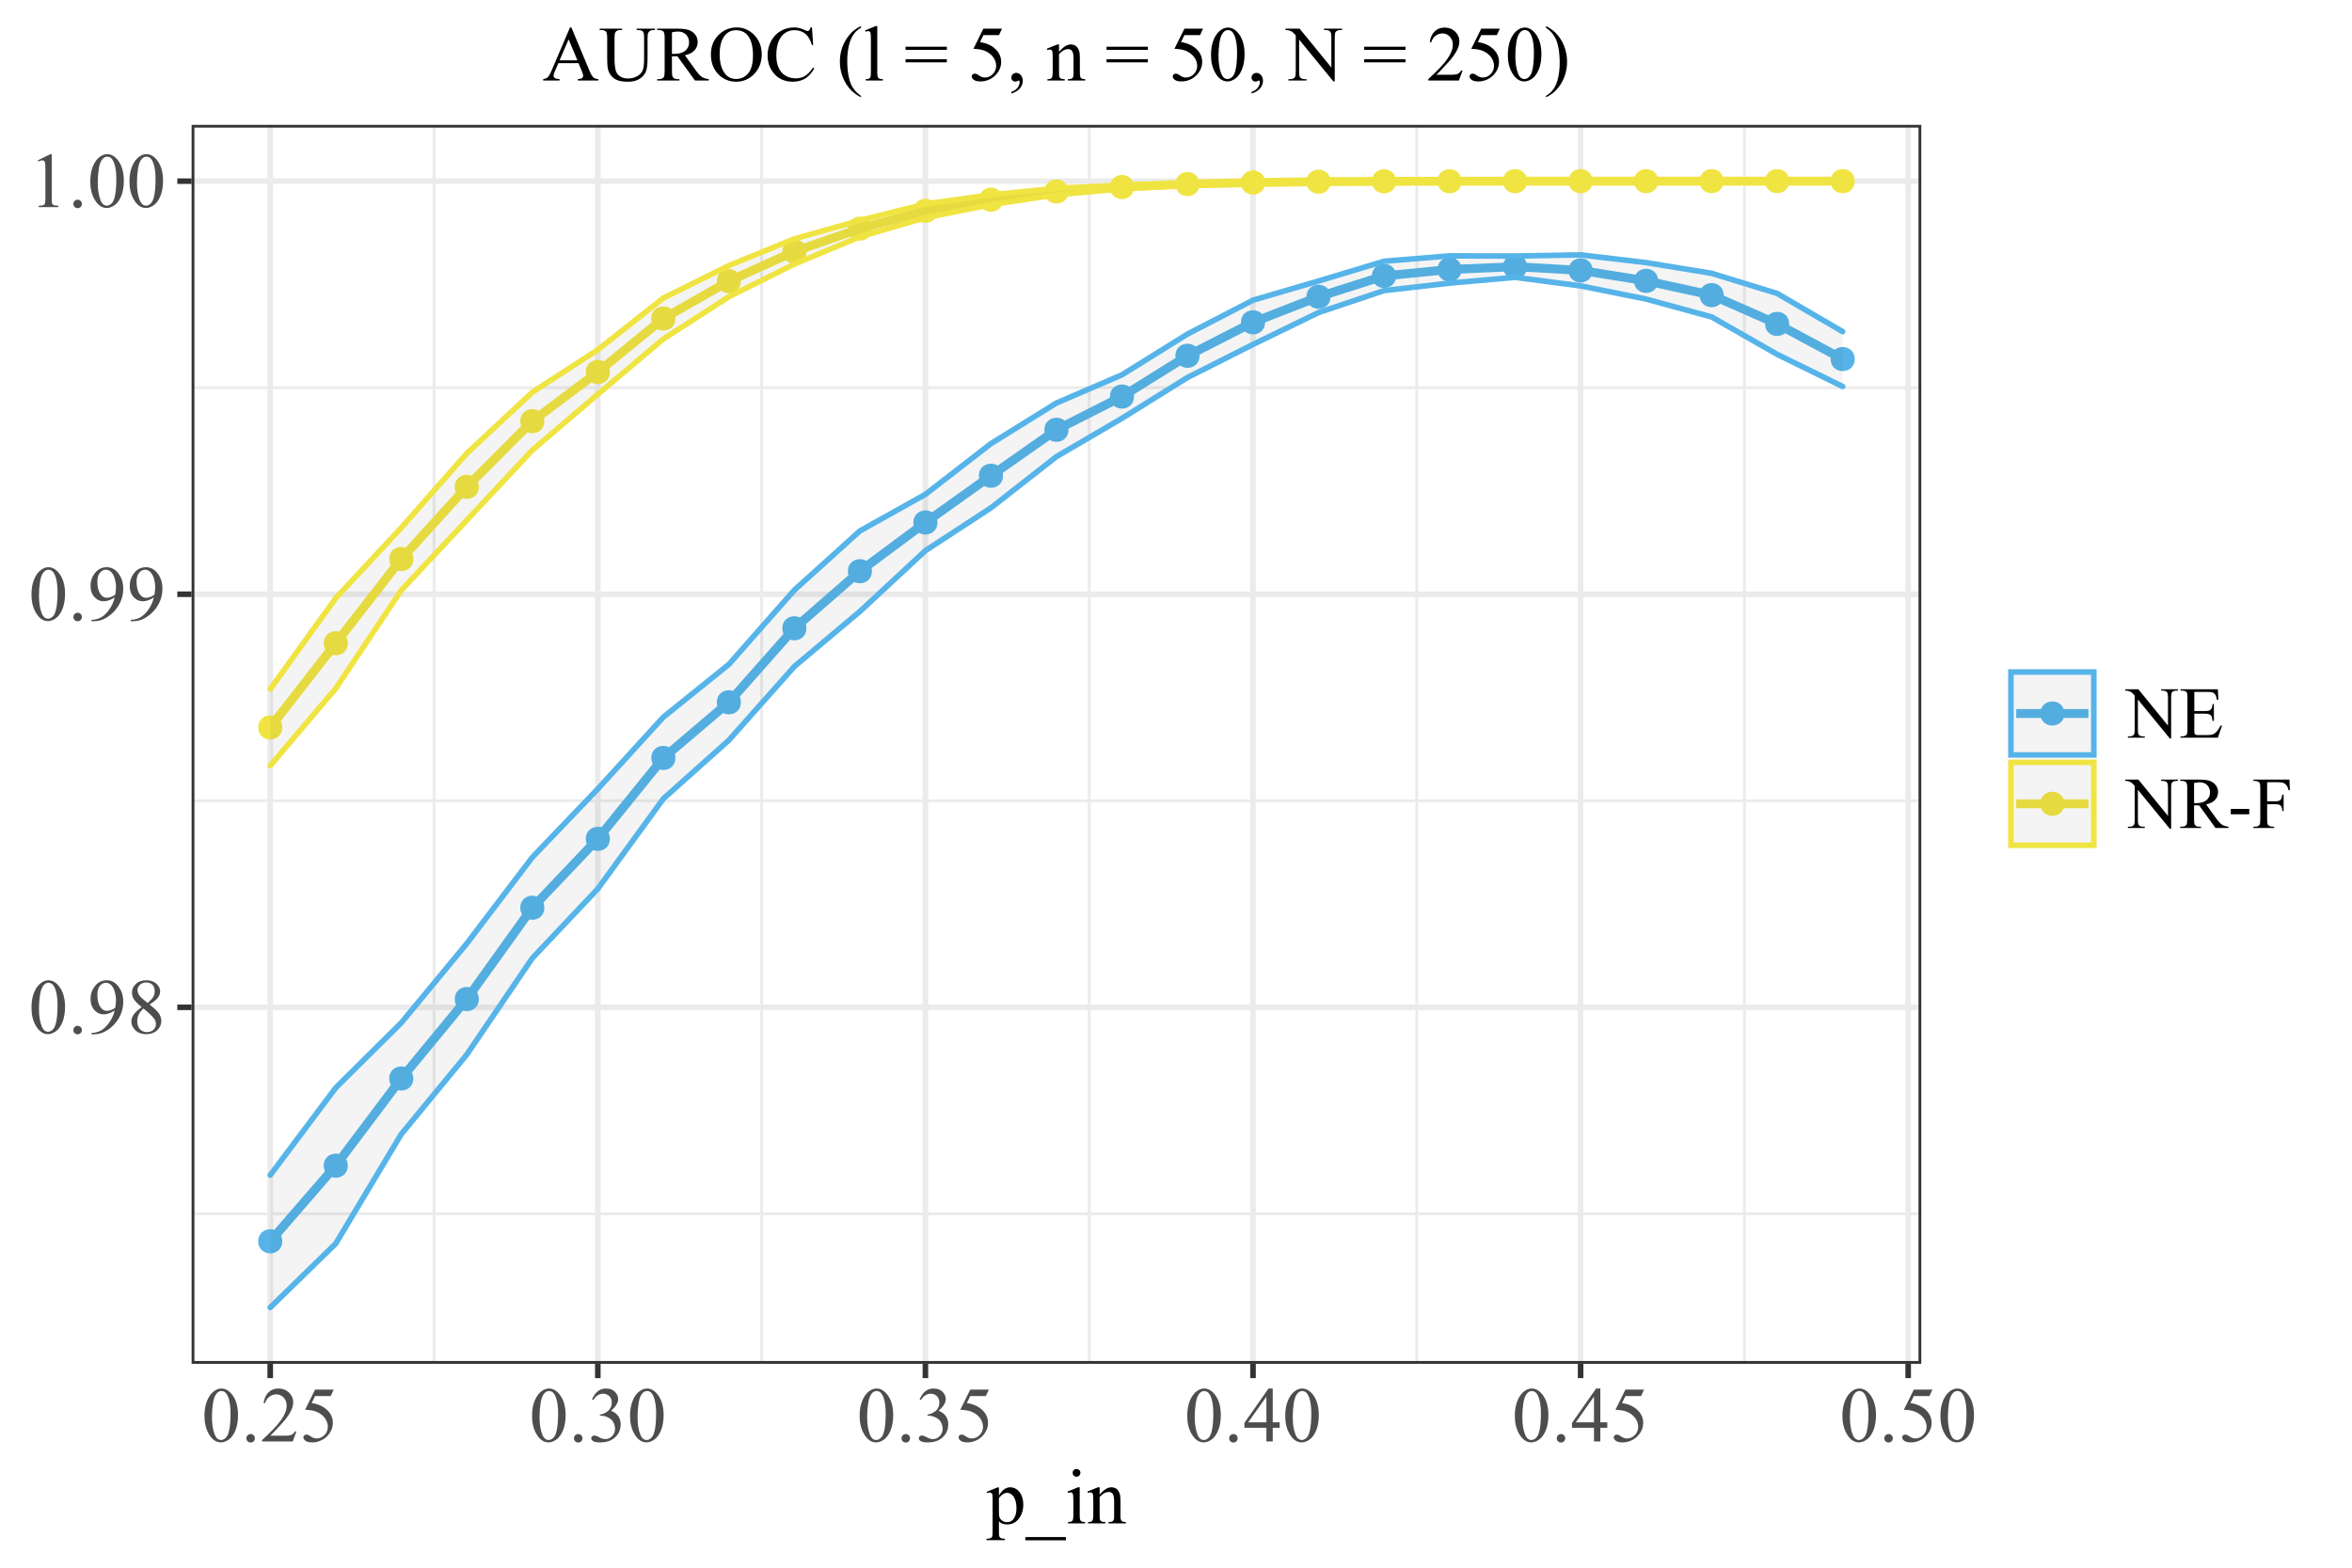 <?xml version="1.0" encoding="UTF-8"?>
<svg xmlns="http://www.w3.org/2000/svg" xmlns:xlink="http://www.w3.org/1999/xlink" width="450pt" height="300pt" viewBox="0 0 450 300" version="1.1">
<defs>
<g>
<symbol overflow="visible" id="glyph0-0">
<path style="stroke:none;" d="M 2.078 0 L 2.078 -9.375 L 9.578 -9.375 L 9.578 0 Z M 2.312 -0.234 L 9.344 -0.234 L 9.344 -9.141 L 2.312 -9.141 Z M 2.312 -0.234 "/>
</symbol>
<symbol overflow="visible" id="glyph0-1">
<path style="stroke:none;" d="M 0.543 -4.906 C 0.539 -6.035 0.711 -7.012 1.055 -7.832 C 1.395 -8.648 1.848 -9.258 2.418 -9.66 C 2.855 -9.977 3.309 -10.137 3.781 -10.137 C 4.539 -10.137 5.223 -9.746 5.828 -8.973 C 6.582 -8.008 6.961 -6.707 6.965 -5.062 C 6.961 -3.906 6.793 -2.926 6.465 -2.121 C 6.129 -1.316 5.707 -0.73 5.195 -0.367 C 4.676 -0.004 4.18 0.176 3.707 0.176 C 2.758 0.176 1.969 -0.383 1.34 -1.5 C 0.805 -2.441 0.539 -3.574 0.543 -4.906 Z M 1.977 -4.723 C 1.973 -3.355 2.145 -2.238 2.484 -1.375 C 2.758 -0.645 3.172 -0.281 3.727 -0.285 C 3.992 -0.281 4.266 -0.398 4.547 -0.641 C 4.828 -0.875 5.043 -1.273 5.191 -1.832 C 5.418 -2.668 5.531 -3.852 5.531 -5.383 C 5.531 -6.512 5.414 -7.457 5.18 -8.219 C 5 -8.777 4.77 -9.176 4.496 -9.41 C 4.293 -9.57 4.055 -9.648 3.773 -9.652 C 3.438 -9.648 3.141 -9.5 2.887 -9.207 C 2.531 -8.797 2.293 -8.16 2.168 -7.293 C 2.039 -6.422 1.973 -5.566 1.977 -4.723 Z M 1.977 -4.723 "/>
</symbol>
<symbol overflow="visible" id="glyph0-2">
<path style="stroke:none;" d="M 1.875 -1.422 C 2.102 -1.418 2.293 -1.34 2.453 -1.184 C 2.605 -1.023 2.684 -0.832 2.688 -0.609 C 2.684 -0.383 2.605 -0.188 2.449 -0.031 C 2.289 0.125 2.098 0.199 1.875 0.203 C 1.648 0.199 1.457 0.125 1.301 -0.031 C 1.141 -0.188 1.059 -0.383 1.062 -0.609 C 1.059 -0.836 1.141 -1.027 1.301 -1.188 C 1.457 -1.34 1.648 -1.418 1.875 -1.422 Z M 1.875 -1.422 "/>
</symbol>
<symbol overflow="visible" id="glyph0-3">
<path style="stroke:none;" d="M 0.789 0.203 L 0.789 -0.066 C 1.422 -0.074 2.012 -0.223 2.562 -0.508 C 3.105 -0.793 3.637 -1.293 4.148 -2.008 C 4.656 -2.719 5.012 -3.504 5.215 -4.359 C 4.449 -3.863 3.754 -3.613 3.133 -3.617 C 2.434 -3.613 1.836 -3.883 1.34 -4.426 C 0.84 -4.965 0.59 -5.684 0.594 -6.578 C 0.59 -7.445 0.84 -8.219 1.34 -8.898 C 1.938 -9.723 2.723 -10.137 3.691 -10.137 C 4.504 -10.137 5.199 -9.797 5.785 -9.125 C 6.496 -8.289 6.855 -7.262 6.855 -6.035 C 6.855 -4.93 6.582 -3.898 6.043 -2.945 C 5.496 -1.988 4.742 -1.195 3.781 -0.57 C 2.992 -0.055 2.137 0.199 1.207 0.203 Z M 5.332 -4.898 C 5.418 -5.531 5.461 -6.039 5.465 -6.422 C 5.461 -6.895 5.379 -7.406 5.223 -7.957 C 5.059 -8.504 4.832 -8.922 4.535 -9.219 C 4.238 -9.508 3.902 -9.656 3.531 -9.66 C 3.094 -9.656 2.711 -9.461 2.387 -9.074 C 2.059 -8.68 1.898 -8.098 1.898 -7.332 C 1.898 -6.297 2.113 -5.492 2.547 -4.914 C 2.863 -4.492 3.254 -4.281 3.719 -4.285 C 3.941 -4.281 4.207 -4.336 4.52 -4.445 C 4.824 -4.551 5.098 -4.703 5.332 -4.898 Z M 5.332 -4.898 "/>
</symbol>
<symbol overflow="visible" id="glyph0-4">
<path style="stroke:none;" d="M 2.879 -5.004 C 2.09 -5.645 1.586 -6.16 1.359 -6.555 C 1.133 -6.941 1.02 -7.348 1.02 -7.77 C 1.02 -8.414 1.266 -8.969 1.766 -9.438 C 2.258 -9.902 2.922 -10.137 3.75 -10.137 C 4.551 -10.137 5.195 -9.918 5.684 -9.484 C 6.168 -9.047 6.41 -8.551 6.414 -8 C 6.41 -7.625 6.277 -7.246 6.02 -6.863 C 5.754 -6.473 5.207 -6.02 4.371 -5.5 C 5.23 -4.832 5.797 -4.309 6.078 -3.934 C 6.445 -3.434 6.633 -2.91 6.637 -2.359 C 6.633 -1.66 6.367 -1.062 5.836 -0.566 C 5.305 -0.07 4.605 0.176 3.742 0.176 C 2.797 0.176 2.062 -0.117 1.539 -0.711 C 1.113 -1.18 0.902 -1.699 0.906 -2.262 C 0.902 -2.699 1.051 -3.133 1.348 -3.57 C 1.645 -4 2.152 -4.48 2.879 -5.004 Z M 4.027 -5.785 C 4.609 -6.309 4.98 -6.727 5.141 -7.035 C 5.293 -7.336 5.371 -7.68 5.375 -8.07 C 5.371 -8.578 5.227 -8.98 4.941 -9.273 C 4.652 -9.562 4.262 -9.707 3.766 -9.711 C 3.262 -9.707 2.855 -9.562 2.547 -9.277 C 2.23 -8.988 2.074 -8.652 2.078 -8.27 C 2.074 -8.012 2.141 -7.758 2.273 -7.504 C 2.402 -7.25 2.586 -7.008 2.828 -6.781 Z M 3.223 -4.723 C 2.816 -4.379 2.516 -4.004 2.32 -3.605 C 2.125 -3.199 2.027 -2.766 2.027 -2.301 C 2.027 -1.668 2.199 -1.164 2.543 -0.785 C 2.887 -0.406 3.324 -0.215 3.859 -0.219 C 4.387 -0.215 4.809 -0.363 5.125 -0.664 C 5.441 -0.961 5.602 -1.324 5.602 -1.75 C 5.602 -2.098 5.508 -2.414 5.324 -2.695 C 4.977 -3.211 4.277 -3.887 3.223 -4.723 Z M 3.223 -4.723 "/>
</symbol>
<symbol overflow="visible" id="glyph0-5">
<path style="stroke:none;" d="M 1.758 -8.957 L 4.176 -10.137 L 4.418 -10.137 L 4.418 -1.75 C 4.418 -1.191 4.438 -0.844 4.484 -0.707 C 4.527 -0.57 4.625 -0.465 4.773 -0.395 C 4.918 -0.316 5.215 -0.277 5.668 -0.27 L 5.668 0 L 1.934 0 L 1.934 -0.27 C 2.402 -0.277 2.703 -0.316 2.84 -0.391 C 2.977 -0.461 3.07 -0.555 3.125 -0.676 C 3.176 -0.793 3.203 -1.152 3.207 -1.75 L 3.207 -7.113 C 3.203 -7.832 3.18 -8.293 3.133 -8.504 C 3.098 -8.656 3.035 -8.773 2.945 -8.848 C 2.855 -8.918 2.746 -8.953 2.621 -8.957 C 2.438 -8.953 2.188 -8.879 1.867 -8.73 Z M 1.758 -8.957 "/>
</symbol>
<symbol overflow="visible" id="glyph0-6">
<path style="stroke:none;" d="M 6.879 -1.91 L 6.18 0 L 0.32 0 L 0.32 -0.27 C 2.043 -1.84 3.258 -3.121 3.961 -4.121 C 4.664 -5.113 5.016 -6.027 5.016 -6.855 C 5.016 -7.484 4.82 -8 4.438 -8.406 C 4.047 -8.809 3.586 -9.012 3.055 -9.016 C 2.562 -9.012 2.125 -8.867 1.738 -8.586 C 1.348 -8.297 1.062 -7.879 0.879 -7.332 L 0.609 -7.332 C 0.727 -8.23 1.039 -8.926 1.547 -9.41 C 2.055 -9.895 2.684 -10.137 3.441 -10.137 C 4.246 -10.137 4.922 -9.875 5.461 -9.359 C 6 -8.84 6.27 -8.23 6.27 -7.531 C 6.27 -7.023 6.152 -6.52 5.918 -6.02 C 5.555 -5.227 4.969 -4.391 4.16 -3.508 C 2.941 -2.176 2.18 -1.375 1.883 -1.105 L 4.477 -1.105 C 5 -1.102 5.367 -1.121 5.582 -1.164 C 5.793 -1.199 5.984 -1.277 6.156 -1.402 C 6.324 -1.52 6.473 -1.691 6.605 -1.91 Z M 6.879 -1.91 "/>
</symbol>
<symbol overflow="visible" id="glyph0-7">
<path style="stroke:none;" d="M 6.512 -9.93 L 5.941 -8.688 L 2.953 -8.688 L 2.301 -7.352 C 3.594 -7.16 4.617 -6.68 5.375 -5.91 C 6.023 -5.242 6.352 -4.461 6.352 -3.566 C 6.352 -3.039 6.242 -2.555 6.031 -2.113 C 5.812 -1.668 5.547 -1.289 5.227 -0.98 C 4.906 -0.664 4.547 -0.414 4.152 -0.227 C 3.59 0.043 3.016 0.176 2.426 0.176 C 1.828 0.176 1.395 0.074 1.125 -0.129 C 0.852 -0.332 0.715 -0.555 0.719 -0.797 C 0.715 -0.934 0.77 -1.055 0.887 -1.16 C 0.996 -1.266 1.141 -1.316 1.312 -1.32 C 1.438 -1.316 1.547 -1.297 1.645 -1.262 C 1.738 -1.219 1.902 -1.121 2.133 -0.961 C 2.496 -0.703 2.867 -0.574 3.246 -0.578 C 3.816 -0.574 4.316 -0.789 4.75 -1.227 C 5.18 -1.656 5.395 -2.184 5.398 -2.805 C 5.395 -3.402 5.203 -3.961 4.82 -4.484 C 4.434 -5 3.902 -5.402 3.223 -5.691 C 2.691 -5.906 1.965 -6.035 1.047 -6.07 L 2.953 -9.93 Z M 6.512 -9.93 "/>
</symbol>
<symbol overflow="visible" id="glyph0-8">
<path style="stroke:none;" d="M 0.762 -8.043 C 1.043 -8.711 1.398 -9.227 1.836 -9.59 C 2.266 -9.953 2.805 -10.137 3.449 -10.137 C 4.242 -10.137 4.852 -9.875 5.281 -9.359 C 5.602 -8.969 5.766 -8.559 5.766 -8.121 C 5.766 -7.398 5.309 -6.652 4.402 -5.883 C 5.008 -5.641 5.469 -5.297 5.785 -4.855 C 6.094 -4.406 6.25 -3.883 6.254 -3.289 C 6.25 -2.426 5.977 -1.684 5.434 -1.055 C 4.719 -0.234 3.688 0.176 2.336 0.176 C 1.664 0.176 1.207 0.094 0.969 -0.07 C 0.727 -0.234 0.609 -0.414 0.609 -0.609 C 0.609 -0.75 0.664 -0.871 0.781 -0.98 C 0.891 -1.082 1.031 -1.137 1.195 -1.141 C 1.312 -1.137 1.434 -1.117 1.566 -1.086 C 1.645 -1.055 1.832 -0.965 2.129 -0.816 C 2.418 -0.66 2.621 -0.57 2.738 -0.543 C 2.918 -0.484 3.113 -0.457 3.316 -0.461 C 3.816 -0.457 4.25 -0.648 4.617 -1.039 C 4.984 -1.422 5.168 -1.879 5.172 -2.41 C 5.168 -2.793 5.082 -3.172 4.914 -3.539 C 4.785 -3.812 4.645 -4.02 4.496 -4.16 C 4.285 -4.355 4 -4.531 3.633 -4.691 C 3.266 -4.848 2.891 -4.926 2.512 -4.93 L 2.277 -4.93 L 2.277 -5.148 C 2.66 -5.195 3.047 -5.336 3.438 -5.566 C 3.824 -5.793 4.105 -6.066 4.281 -6.395 C 4.457 -6.715 4.547 -7.07 4.547 -7.457 C 4.547 -7.957 4.387 -8.363 4.074 -8.676 C 3.754 -8.984 3.363 -9.141 2.898 -9.141 C 2.141 -9.141 1.508 -8.734 1.004 -7.926 Z M 0.762 -8.043 "/>
</symbol>
<symbol overflow="visible" id="glyph0-9">
<path style="stroke:none;" d="M 6.98 -3.664 L 6.98 -2.621 L 5.648 -2.621 L 5.648 0 L 4.438 0 L 4.438 -2.621 L 0.234 -2.621 L 0.234 -3.559 L 4.84 -10.137 L 5.648 -10.137 L 5.648 -3.664 Z M 4.438 -3.664 L 4.438 -8.59 L 0.953 -3.664 Z M 4.438 -3.664 "/>
</symbol>
<symbol overflow="visible" id="glyph0-10">
<path style="stroke:none;" d="M -0.016 -6.043 L 2.051 -6.879 L 2.328 -6.879 L 2.328 -5.309 C 2.672 -5.898 3.02 -6.312 3.371 -6.551 C 3.719 -6.785 4.09 -6.902 4.477 -6.906 C 5.148 -6.902 5.707 -6.641 6.16 -6.117 C 6.707 -5.469 6.984 -4.629 6.988 -3.598 C 6.984 -2.438 6.652 -1.48 5.992 -0.727 C 5.441 -0.109 4.754 0.199 3.926 0.203 C 3.562 0.199 3.25 0.148 2.988 0.051 C 2.793 -0.023 2.57 -0.168 2.328 -0.387 L 2.328 1.656 C 2.324 2.113 2.352 2.406 2.41 2.531 C 2.465 2.656 2.562 2.754 2.703 2.828 C 2.84 2.898 3.094 2.934 3.465 2.938 L 3.465 3.207 L -0.051 3.207 L -0.051 2.938 L 0.133 2.938 C 0.398 2.938 0.629 2.887 0.82 2.781 C 0.914 2.727 0.984 2.641 1.035 2.523 C 1.086 2.402 1.113 2.098 1.113 1.609 L 1.113 -4.73 C 1.113 -5.16 1.094 -5.438 1.055 -5.559 C 1.016 -5.672 0.953 -5.758 0.867 -5.82 C 0.781 -5.875 0.664 -5.906 0.52 -5.91 C 0.398 -5.906 0.25 -5.871 0.074 -5.809 Z M 2.328 -4.879 L 2.328 -2.375 C 2.324 -1.828 2.348 -1.473 2.395 -1.305 C 2.461 -1.02 2.629 -0.77 2.895 -0.555 C 3.16 -0.34 3.496 -0.234 3.902 -0.234 C 4.391 -0.234 4.785 -0.422 5.09 -0.805 C 5.484 -1.301 5.684 -2.004 5.684 -2.906 C 5.684 -3.93 5.457 -4.719 5.008 -5.273 C 4.691 -5.652 4.32 -5.84 3.898 -5.844 C 3.66 -5.84 3.43 -5.781 3.199 -5.668 C 3.023 -5.578 2.73 -5.316 2.328 -4.879 Z M 2.328 -4.879 "/>
</symbol>
<symbol overflow="visible" id="glyph0-11">
<path style="stroke:none;" d="M 7.633 3.238 L -0.125 3.238 L -0.125 2.621 L 7.633 2.621 Z M 7.633 3.238 "/>
</symbol>
<symbol overflow="visible" id="glyph0-12">
<path style="stroke:none;" d="M 2.176 -10.414 C 2.379 -10.41 2.555 -10.34 2.699 -10.199 C 2.84 -10.055 2.91 -9.879 2.914 -9.676 C 2.91 -9.465 2.84 -9.289 2.699 -9.148 C 2.555 -9 2.379 -8.93 2.176 -8.93 C 1.965 -8.93 1.789 -9 1.648 -9.148 C 1.5 -9.289 1.43 -9.465 1.43 -9.676 C 1.43 -9.879 1.5 -10.055 1.645 -10.199 C 1.785 -10.34 1.961 -10.41 2.176 -10.414 Z M 2.781 -6.906 L 2.781 -1.516 C 2.777 -1.094 2.809 -0.812 2.871 -0.676 C 2.934 -0.535 3.023 -0.434 3.145 -0.367 C 3.262 -0.297 3.48 -0.262 3.801 -0.266 L 3.801 0 L 0.543 0 L 0.543 -0.266 C 0.867 -0.262 1.086 -0.293 1.199 -0.359 C 1.312 -0.418 1.402 -0.523 1.469 -0.672 C 1.531 -0.816 1.562 -1.098 1.566 -1.516 L 1.566 -4.102 C 1.562 -4.828 1.543 -5.297 1.5 -5.516 C 1.465 -5.668 1.41 -5.777 1.34 -5.84 C 1.266 -5.898 1.164 -5.93 1.039 -5.934 C 0.898 -5.93 0.734 -5.895 0.543 -5.824 L 0.438 -6.086 L 2.461 -6.906 Z M 2.781 -6.906 "/>
</symbol>
<symbol overflow="visible" id="glyph0-13">
<path style="stroke:none;" d="M 2.426 -5.484 C 3.207 -6.43 3.953 -6.902 4.672 -6.906 C 5.035 -6.902 5.352 -6.812 5.617 -6.633 C 5.879 -6.449 6.09 -6.145 6.246 -5.727 C 6.355 -5.43 6.41 -4.98 6.41 -4.379 L 6.41 -1.516 C 6.41 -1.09 6.441 -0.801 6.512 -0.652 C 6.562 -0.527 6.648 -0.434 6.77 -0.367 C 6.887 -0.297 7.109 -0.262 7.434 -0.266 L 7.434 0 L 4.117 0 L 4.117 -0.266 L 4.254 -0.266 C 4.566 -0.262 4.785 -0.309 4.91 -0.406 C 5.035 -0.5 5.121 -0.641 5.172 -0.828 C 5.188 -0.898 5.195 -1.129 5.199 -1.516 L 5.199 -4.262 C 5.195 -4.871 5.117 -5.316 4.961 -5.594 C 4.801 -5.867 4.535 -6.004 4.16 -6.008 C 3.578 -6.004 3 -5.688 2.426 -5.055 L 2.426 -1.516 C 2.426 -1.059 2.449 -0.777 2.504 -0.672 C 2.57 -0.527 2.664 -0.426 2.785 -0.363 C 2.902 -0.297 3.148 -0.262 3.516 -0.266 L 3.516 0 L 0.199 0 L 0.199 -0.266 L 0.344 -0.266 C 0.684 -0.262 0.914 -0.348 1.035 -0.523 C 1.152 -0.695 1.211 -1.027 1.215 -1.516 L 1.215 -4.008 C 1.211 -4.812 1.195 -5.301 1.16 -5.477 C 1.121 -5.652 1.062 -5.773 0.992 -5.836 C 0.914 -5.898 0.812 -5.93 0.688 -5.934 C 0.547 -5.93 0.387 -5.895 0.199 -5.824 L 0.086 -6.086 L 2.109 -6.906 L 2.426 -6.906 Z M 2.426 -5.484 "/>
</symbol>
<symbol overflow="visible" id="glyph0-14">
<path style="stroke:none;" d="M 6.863 -3.324 L 3.016 -3.324 L 2.344 -1.758 C 2.176 -1.371 2.09 -1.082 2.094 -0.895 C 2.09 -0.742 2.164 -0.609 2.309 -0.492 C 2.453 -0.375 2.766 -0.301 3.246 -0.27 L 3.246 0 L 0.117 0 L 0.117 -0.27 C 0.531 -0.344 0.797 -0.438 0.922 -0.555 C 1.168 -0.785 1.445 -1.262 1.75 -1.984 L 5.242 -10.16 L 5.5 -10.16 L 8.957 -1.898 C 9.234 -1.234 9.488 -0.801 9.715 -0.605 C 9.941 -0.402 10.258 -0.293 10.664 -0.27 L 10.664 0 L 6.746 0 L 6.746 -0.27 C 7.137 -0.289 7.406 -0.355 7.547 -0.469 C 7.688 -0.578 7.758 -0.715 7.758 -0.879 C 7.758 -1.094 7.66 -1.434 7.465 -1.898 Z M 6.656 -3.867 L 4.973 -7.883 L 3.246 -3.867 Z M 6.656 -3.867 "/>
</symbol>
<symbol overflow="visible" id="glyph0-15">
<path style="stroke:none;" d="M 7.156 -9.66 L 7.156 -9.93 L 10.672 -9.93 L 10.672 -9.66 L 10.297 -9.66 C 9.902 -9.656 9.605 -9.492 9.398 -9.172 C 9.293 -9.016 9.238 -8.664 9.242 -8.117 L 9.242 -4.086 C 9.238 -3.086 9.141 -2.316 8.945 -1.77 C 8.746 -1.219 8.359 -0.746 7.781 -0.355 C 7.203 0.039 6.414 0.234 5.422 0.234 C 4.332 0.234 3.508 0.047 2.949 -0.328 C 2.387 -0.703 1.992 -1.207 1.758 -1.844 C 1.602 -2.277 1.523 -3.094 1.523 -4.293 L 1.523 -8.172 C 1.523 -8.781 1.438 -9.184 1.27 -9.375 C 1.102 -9.562 0.828 -9.656 0.453 -9.66 L 0.082 -9.66 L 0.082 -9.93 L 4.371 -9.93 L 4.371 -9.66 L 3.992 -9.66 C 3.578 -9.656 3.285 -9.527 3.113 -9.273 C 2.988 -9.094 2.93 -8.727 2.93 -8.172 L 2.93 -3.844 C 2.93 -3.457 2.965 -3.016 3.035 -2.52 C 3.105 -2.02 3.23 -1.629 3.418 -1.355 C 3.602 -1.074 3.871 -0.844 4.223 -0.664 C 4.57 -0.48 5 -0.391 5.508 -0.395 C 6.156 -0.391 6.734 -0.535 7.25 -0.82 C 7.758 -1.102 8.109 -1.461 8.301 -1.906 C 8.488 -2.344 8.582 -3.094 8.586 -4.152 L 8.586 -8.172 C 8.582 -8.793 8.516 -9.184 8.379 -9.34 C 8.188 -9.551 7.902 -9.656 7.531 -9.66 Z M 7.156 -9.66 "/>
</symbol>
<symbol overflow="visible" id="glyph0-16">
<path style="stroke:none;" d="M 10.137 0 L 7.484 0 L 4.125 -4.645 C 3.875 -4.633 3.672 -4.629 3.516 -4.629 C 3.453 -4.629 3.383 -4.629 3.309 -4.633 C 3.234 -4.633 3.16 -4.637 3.082 -4.645 L 3.082 -1.758 C 3.082 -1.133 3.148 -0.742 3.289 -0.594 C 3.469 -0.375 3.75 -0.27 4.125 -0.27 L 4.512 -0.27 L 4.512 0 L 0.258 0 L 0.258 -0.27 L 0.629 -0.27 C 1.043 -0.27 1.344 -0.406 1.531 -0.68 C 1.629 -0.828 1.68 -1.188 1.684 -1.758 L 1.684 -8.172 C 1.68 -8.793 1.613 -9.184 1.48 -9.34 C 1.289 -9.551 1.004 -9.656 0.629 -9.66 L 0.258 -9.66 L 0.258 -9.93 L 3.875 -9.93 C 4.926 -9.926 5.703 -9.848 6.207 -9.699 C 6.703 -9.543 7.129 -9.262 7.48 -8.852 C 7.828 -8.438 8.004 -7.945 8.004 -7.375 C 8.004 -6.762 7.805 -6.23 7.406 -5.785 C 7.008 -5.332 6.391 -5.016 5.559 -4.836 L 7.609 -1.984 C 8.074 -1.328 8.477 -0.895 8.816 -0.68 C 9.152 -0.465 9.594 -0.328 10.137 -0.27 Z M 3.082 -5.105 C 3.176 -5.102 3.254 -5.102 3.324 -5.102 C 3.391 -5.098 3.449 -5.098 3.492 -5.098 C 4.438 -5.098 5.152 -5.301 5.637 -5.711 C 6.117 -6.121 6.355 -6.645 6.359 -7.281 C 6.355 -7.898 6.16 -8.402 5.773 -8.793 C 5.383 -9.18 4.871 -9.375 4.234 -9.375 C 3.949 -9.375 3.566 -9.328 3.082 -9.234 Z M 3.082 -5.105 "/>
</symbol>
<symbol overflow="visible" id="glyph0-17">
<path style="stroke:none;" d="M 5.484 -10.16 C 6.773 -10.16 7.891 -9.668 8.836 -8.691 C 9.781 -7.707 10.254 -6.484 10.254 -5.023 C 10.254 -3.512 9.777 -2.262 8.824 -1.266 C 7.871 -0.273 6.719 0.223 5.367 0.227 C 4 0.223 2.852 -0.262 1.922 -1.23 C 0.992 -2.199 0.527 -3.457 0.527 -5.004 C 0.527 -6.578 1.062 -7.863 2.141 -8.863 C 3.07 -9.727 4.188 -10.16 5.484 -10.16 Z M 5.348 -9.625 C 4.457 -9.621 3.742 -9.293 3.207 -8.637 C 2.535 -7.816 2.203 -6.613 2.203 -5.031 C 2.203 -3.41 2.551 -2.164 3.246 -1.289 C 3.777 -0.625 4.48 -0.293 5.355 -0.293 C 6.285 -0.293 7.055 -0.656 7.664 -1.383 C 8.273 -2.109 8.578 -3.258 8.578 -4.828 C 8.578 -6.523 8.242 -7.789 7.574 -8.629 C 7.031 -9.289 6.289 -9.621 5.348 -9.625 Z M 5.348 -9.625 "/>
</symbol>
<symbol overflow="visible" id="glyph0-18">
<path style="stroke:none;" d="M 9.031 -10.16 L 9.258 -6.781 L 9.031 -6.781 C 8.727 -7.789 8.297 -8.52 7.734 -8.965 C 7.172 -9.41 6.496 -9.633 5.711 -9.633 C 5.051 -9.633 4.457 -9.465 3.926 -9.129 C 3.395 -8.793 2.973 -8.258 2.668 -7.527 C 2.359 -6.793 2.207 -5.883 2.211 -4.797 C 2.207 -3.895 2.352 -3.117 2.645 -2.461 C 2.93 -1.801 3.363 -1.293 3.945 -0.945 C 4.52 -0.59 5.18 -0.414 5.926 -0.418 C 6.566 -0.414 7.137 -0.555 7.629 -0.832 C 8.121 -1.105 8.664 -1.652 9.258 -2.477 L 9.484 -2.328 C 8.984 -1.441 8.402 -0.797 7.742 -0.387 C 7.074 0.02 6.285 0.223 5.375 0.227 C 3.727 0.223 2.453 -0.387 1.555 -1.605 C 0.875 -2.512 0.539 -3.578 0.543 -4.812 C 0.539 -5.797 0.762 -6.707 1.207 -7.543 C 1.652 -8.371 2.262 -9.016 3.043 -9.473 C 3.816 -9.93 4.668 -10.16 5.594 -10.16 C 6.309 -10.16 7.016 -9.984 7.719 -9.633 C 7.922 -9.523 8.07 -9.469 8.16 -9.469 C 8.289 -9.469 8.402 -9.516 8.504 -9.609 C 8.629 -9.742 8.719 -9.926 8.773 -10.16 Z M 9.031 -10.16 "/>
</symbol>
<symbol overflow="visible" id="glyph0-19">
<path style="stroke:none;" d=""/>
</symbol>
<symbol overflow="visible" id="glyph0-20">
<path style="stroke:none;" d="M 4.656 2.938 L 4.656 3.207 C 3.918 2.832 3.305 2.398 2.812 1.906 C 2.109 1.195 1.566 0.363 1.188 -0.598 C 0.805 -1.559 0.613 -2.559 0.617 -3.598 C 0.613 -5.109 0.988 -6.488 1.734 -7.738 C 2.48 -8.984 3.453 -9.875 4.656 -10.414 L 4.656 -10.109 C 4.055 -9.773 3.562 -9.32 3.18 -8.746 C 2.793 -8.168 2.504 -7.438 2.312 -6.555 C 2.121 -5.668 2.027 -4.746 2.027 -3.785 C 2.027 -2.738 2.105 -1.789 2.27 -0.938 C 2.395 -0.266 2.551 0.273 2.73 0.684 C 2.91 1.09 3.152 1.48 3.461 1.859 C 3.762 2.234 4.16 2.594 4.656 2.938 Z M 4.656 2.938 "/>
</symbol>
<symbol overflow="visible" id="glyph0-21">
<path style="stroke:none;" d="M 2.777 -10.414 L 2.777 -1.516 C 2.777 -1.094 2.805 -0.816 2.867 -0.68 C 2.926 -0.543 3.02 -0.438 3.148 -0.371 C 3.273 -0.297 3.512 -0.262 3.859 -0.266 L 3.859 0 L 0.57 0 L 0.57 -0.266 C 0.875 -0.262 1.086 -0.293 1.199 -0.359 C 1.312 -0.418 1.402 -0.523 1.465 -0.672 C 1.527 -0.816 1.559 -1.098 1.559 -1.516 L 1.559 -7.609 C 1.559 -8.363 1.539 -8.828 1.508 -9.004 C 1.469 -9.176 1.414 -9.293 1.344 -9.359 C 1.266 -9.422 1.172 -9.457 1.055 -9.457 C 0.926 -9.457 0.762 -9.418 0.57 -9.34 L 0.445 -9.594 L 2.445 -10.414 Z M 2.777 -10.414 "/>
</symbol>
<symbol overflow="visible" id="glyph0-22">
<path style="stroke:none;" d="M 0.27 -6.469 L 8.172 -6.469 L 8.172 -5.867 L 0.27 -5.867 Z M 0.27 -4.078 L 8.172 -4.078 L 8.172 -3.48 L 0.27 -3.48 Z M 0.27 -4.078 "/>
</symbol>
<symbol overflow="visible" id="glyph0-23">
<path style="stroke:none;" d="M 0.805 2.496 L 0.805 2.176 C 1.305 2.004 1.695 1.746 1.973 1.402 C 2.246 1.051 2.383 0.684 2.387 0.293 C 2.383 0.199 2.363 0.121 2.32 0.059 C 2.285 0.016 2.25 -0.004 2.219 -0.008 C 2.164 -0.004 2.047 0.043 1.867 0.141 C 1.777 0.18 1.684 0.199 1.59 0.203 C 1.348 0.199 1.156 0.133 1.016 -0.008 C 0.871 -0.145 0.801 -0.34 0.805 -0.594 C 0.801 -0.828 0.895 -1.035 1.078 -1.207 C 1.262 -1.379 1.484 -1.465 1.75 -1.465 C 2.07 -1.465 2.355 -1.324 2.609 -1.043 C 2.859 -0.762 2.988 -0.391 2.988 0.074 C 2.988 0.574 2.812 1.043 2.465 1.477 C 2.113 1.906 1.559 2.246 0.805 2.496 Z M 0.805 2.496 "/>
</symbol>
<symbol overflow="visible" id="glyph0-24">
<path style="stroke:none;" d="M -0.199 -9.93 L 2.496 -9.93 L 8.57 -2.484 L 8.57 -8.211 C 8.566 -8.816 8.496 -9.199 8.363 -9.352 C 8.18 -9.555 7.895 -9.656 7.508 -9.66 L 7.164 -9.66 L 7.164 -9.93 L 10.621 -9.93 L 10.621 -9.66 L 10.27 -9.66 C 9.848 -9.656 9.551 -9.531 9.375 -9.281 C 9.266 -9.125 9.211 -8.766 9.215 -8.211 L 9.215 0.16 L 8.949 0.16 L 2.402 -7.836 L 2.402 -1.723 C 2.402 -1.109 2.469 -0.727 2.602 -0.578 C 2.785 -0.371 3.07 -0.27 3.457 -0.27 L 3.809 -0.27 L 3.809 0 L 0.352 0 L 0.352 -0.27 L 0.695 -0.27 C 1.117 -0.27 1.418 -0.395 1.598 -0.652 C 1.703 -0.805 1.758 -1.164 1.758 -1.723 L 1.758 -8.629 C 1.469 -8.961 1.25 -9.184 1.102 -9.293 C 0.953 -9.402 0.734 -9.5 0.445 -9.594 C 0.305 -9.633 0.09 -9.656 -0.199 -9.66 Z M -0.199 -9.93 "/>
</symbol>
<symbol overflow="visible" id="glyph0-25">
<path style="stroke:none;" d="M 0.336 -10.109 L 0.336 -10.414 C 1.074 -10.047 1.695 -9.617 2.191 -9.117 C 2.887 -8.406 3.426 -7.57 3.809 -6.609 C 4.188 -5.648 4.375 -4.648 4.379 -3.609 C 4.375 -2.094 4.004 -0.715 3.262 0.531 C 2.516 1.777 1.539 2.668 0.336 3.207 L 0.336 2.938 C 0.934 2.594 1.43 2.141 1.82 1.57 C 2.207 0.996 2.496 0.27 2.684 -0.617 C 2.871 -1.5 2.965 -2.426 2.965 -3.391 C 2.965 -4.43 2.883 -5.379 2.727 -6.242 C 2.602 -6.91 2.449 -7.449 2.266 -7.859 C 2.082 -8.262 1.84 -8.652 1.539 -9.031 C 1.234 -9.402 0.832 -9.762 0.336 -10.109 Z M 0.336 -10.109 "/>
</symbol>
<symbol overflow="visible" id="glyph1-0">
<path style="stroke:none;" d="M 1.941 0 L 1.941 -8.75 L 8.941 -8.75 L 8.941 0 Z M 2.16 -0.219 L 8.723 -0.219 L 8.723 -8.531 L 2.16 -8.531 Z M 2.16 -0.219 "/>
</symbol>
<symbol overflow="visible" id="glyph1-1">
<path style="stroke:none;" d="M -0.184 -9.27 L 2.332 -9.27 L 8 -2.316 L 8 -7.664 C 7.996 -8.23 7.934 -8.586 7.805 -8.73 C 7.637 -8.918 7.371 -9.012 7.008 -9.016 L 6.688 -9.016 L 6.688 -9.27 L 9.914 -9.27 L 9.914 -9.016 L 9.586 -9.016 C 9.191 -9.012 8.91 -8.895 8.75 -8.66 C 8.648 -8.512 8.602 -8.18 8.602 -7.664 L 8.602 0.148 L 8.352 0.148 L 2.242 -7.312 L 2.242 -1.605 C 2.238 -1.035 2.301 -0.68 2.426 -0.539 C 2.598 -0.348 2.863 -0.25 3.227 -0.254 L 3.555 -0.254 L 3.555 0 L 0.328 0 L 0.328 -0.254 L 0.648 -0.254 C 1.043 -0.25 1.324 -0.371 1.492 -0.609 C 1.59 -0.754 1.641 -1.086 1.641 -1.605 L 1.641 -8.055 C 1.371 -8.363 1.164 -8.57 1.027 -8.672 C 0.887 -8.773 0.684 -8.867 0.418 -8.953 C 0.281 -8.992 0.086 -9.012 -0.184 -9.016 Z M -0.184 -9.27 "/>
</symbol>
<symbol overflow="visible" id="glyph1-2">
<path style="stroke:none;" d="M 2.926 -8.766 L 2.926 -5.102 L 4.961 -5.102 C 5.488 -5.098 5.844 -5.176 6.023 -5.34 C 6.258 -5.543 6.387 -5.914 6.418 -6.445 L 6.672 -6.445 L 6.672 -3.219 L 6.418 -3.219 C 6.352 -3.668 6.289 -3.957 6.227 -4.086 C 6.145 -4.242 6.012 -4.371 5.824 -4.465 C 5.637 -4.555 5.348 -4.598 4.961 -4.602 L 2.926 -4.602 L 2.926 -1.547 C 2.922 -1.133 2.941 -0.883 2.98 -0.797 C 3.016 -0.707 3.078 -0.637 3.172 -0.586 C 3.258 -0.531 3.434 -0.504 3.691 -0.508 L 5.266 -0.508 C 5.785 -0.504 6.164 -0.539 6.406 -0.617 C 6.641 -0.688 6.871 -0.832 7.09 -1.047 C 7.371 -1.324 7.66 -1.75 7.957 -2.324 L 8.23 -2.324 L 7.43 0 L 0.289 0 L 0.289 -0.254 L 0.617 -0.254 C 0.832 -0.25 1.039 -0.305 1.238 -0.41 C 1.379 -0.48 1.48 -0.59 1.535 -0.738 C 1.586 -0.883 1.609 -1.18 1.613 -1.633 L 1.613 -7.656 C 1.609 -8.242 1.551 -8.605 1.438 -8.742 C 1.266 -8.922 0.992 -9.012 0.617 -9.016 L 0.289 -9.016 L 0.289 -9.27 L 7.43 -9.27 L 7.531 -7.238 L 7.266 -7.238 C 7.172 -7.723 7.066 -8.059 6.949 -8.242 C 6.832 -8.422 6.66 -8.562 6.434 -8.66 C 6.25 -8.73 5.926 -8.766 5.469 -8.766 Z M 2.926 -8.766 "/>
</symbol>
<symbol overflow="visible" id="glyph1-3">
<path style="stroke:none;" d="M 9.461 0 L 6.984 0 L 3.848 -4.336 C 3.613 -4.324 3.426 -4.316 3.281 -4.32 C 3.219 -4.316 3.152 -4.32 3.09 -4.324 C 3.02 -4.324 2.949 -4.328 2.879 -4.336 L 2.879 -1.641 C 2.875 -1.055 2.941 -0.691 3.07 -0.555 C 3.242 -0.352 3.5 -0.25 3.848 -0.254 L 4.211 -0.254 L 4.211 0 L 0.238 0 L 0.238 -0.254 L 0.586 -0.254 C 0.977 -0.25 1.258 -0.379 1.43 -0.637 C 1.523 -0.773 1.57 -1.109 1.57 -1.641 L 1.57 -7.629 C 1.57 -8.211 1.508 -8.57 1.383 -8.715 C 1.203 -8.91 0.938 -9.012 0.586 -9.016 L 0.238 -9.016 L 0.238 -9.27 L 3.617 -9.27 C 4.598 -9.27 5.324 -9.195 5.793 -9.055 C 6.258 -8.906 6.652 -8.645 6.98 -8.262 C 7.305 -7.875 7.469 -7.414 7.473 -6.883 C 7.469 -6.312 7.285 -5.82 6.914 -5.402 C 6.543 -4.98 5.965 -4.684 5.188 -4.512 L 7.102 -1.852 C 7.539 -1.242 7.914 -0.836 8.23 -0.637 C 8.543 -0.434 8.953 -0.305 9.461 -0.254 Z M 2.879 -4.766 C 2.961 -4.762 3.035 -4.762 3.102 -4.762 C 3.164 -4.758 3.219 -4.758 3.262 -4.758 C 4.141 -4.758 4.805 -4.949 5.258 -5.332 C 5.703 -5.715 5.93 -6.203 5.934 -6.797 C 5.93 -7.375 5.75 -7.844 5.391 -8.207 C 5.027 -8.566 4.547 -8.746 3.953 -8.75 C 3.684 -8.746 3.324 -8.703 2.879 -8.621 Z M 2.879 -4.766 "/>
</symbol>
<symbol overflow="visible" id="glyph1-4">
<path style="stroke:none;" d="M 0.566 -3.656 L 4.102 -3.656 L 4.102 -2.625 L 0.566 -2.625 Z M 0.566 -3.656 "/>
</symbol>
<symbol overflow="visible" id="glyph1-5">
<path style="stroke:none;" d="M 2.863 -8.766 L 2.863 -5.121 L 4.555 -5.121 C 4.938 -5.121 5.223 -5.203 5.402 -5.375 C 5.582 -5.543 5.699 -5.883 5.762 -6.391 L 6.016 -6.391 L 6.016 -3.254 L 5.762 -3.254 C 5.754 -3.609 5.707 -3.875 5.621 -4.047 C 5.527 -4.215 5.406 -4.34 5.25 -4.426 C 5.094 -4.508 4.859 -4.551 4.555 -4.555 L 2.863 -4.555 L 2.863 -1.641 C 2.859 -1.172 2.891 -0.859 2.953 -0.711 C 3 -0.594 3.094 -0.496 3.242 -0.418 C 3.438 -0.305 3.648 -0.25 3.867 -0.254 L 4.203 -0.254 L 4.203 0 L 0.227 0 L 0.227 -0.254 L 0.555 -0.254 C 0.934 -0.25 1.211 -0.363 1.387 -0.586 C 1.492 -0.73 1.547 -1.082 1.551 -1.641 L 1.551 -7.629 C 1.547 -8.098 1.516 -8.406 1.461 -8.559 C 1.414 -8.672 1.324 -8.77 1.184 -8.852 C 0.988 -8.957 0.777 -9.012 0.555 -9.016 L 0.227 -9.016 L 0.227 -9.27 L 7.125 -9.27 L 7.211 -7.234 L 6.973 -7.234 C 6.855 -7.664 6.715 -7.98 6.559 -8.188 C 6.398 -8.387 6.207 -8.535 5.977 -8.629 C 5.746 -8.719 5.387 -8.766 4.906 -8.766 Z M 2.863 -8.766 "/>
</symbol>
</g>
<clipPath id="clip1">
  <path d="M 36.66 23.891 L 367.594 23.891 L 367.594 260.984 L 36.66 260.984 Z M 36.66 23.891 "/>
</clipPath>
<clipPath id="clip2">
  <path d="M 36.66 232 L 367.594 232 L 367.594 233 L 36.66 233 Z M 36.66 232 "/>
</clipPath>
<clipPath id="clip3">
  <path d="M 36.66 152 L 367.594 152 L 367.594 154 L 36.66 154 Z M 36.66 152 "/>
</clipPath>
<clipPath id="clip4">
  <path d="M 36.66 73 L 367.594 73 L 367.594 75 L 36.66 75 Z M 36.66 73 "/>
</clipPath>
<clipPath id="clip5">
  <path d="M 82 23.891 L 84 23.891 L 84 260.984 L 82 260.984 Z M 82 23.891 "/>
</clipPath>
<clipPath id="clip6">
  <path d="M 145 23.891 L 146 23.891 L 146 260.984 L 145 260.984 Z M 145 23.891 "/>
</clipPath>
<clipPath id="clip7">
  <path d="M 208 23.891 L 209 23.891 L 209 260.984 L 208 260.984 Z M 208 23.891 "/>
</clipPath>
<clipPath id="clip8">
  <path d="M 270 23.891 L 272 23.891 L 272 260.984 L 270 260.984 Z M 270 23.891 "/>
</clipPath>
<clipPath id="clip9">
  <path d="M 333 23.891 L 335 23.891 L 335 260.984 L 333 260.984 Z M 333 23.891 "/>
</clipPath>
<clipPath id="clip10">
  <path d="M 36.66 192 L 367.594 192 L 367.594 194 L 36.66 194 Z M 36.66 192 "/>
</clipPath>
<clipPath id="clip11">
  <path d="M 36.66 113 L 367.594 113 L 367.594 115 L 36.66 115 Z M 36.66 113 "/>
</clipPath>
<clipPath id="clip12">
  <path d="M 36.66 34 L 367.594 34 L 367.594 36 L 36.66 36 Z M 36.66 34 "/>
</clipPath>
<clipPath id="clip13">
  <path d="M 51 23.891 L 53 23.891 L 53 260.984 L 51 260.984 Z M 51 23.891 "/>
</clipPath>
<clipPath id="clip14">
  <path d="M 113 23.891 L 115 23.891 L 115 260.984 L 113 260.984 Z M 113 23.891 "/>
</clipPath>
<clipPath id="clip15">
  <path d="M 176 23.891 L 178 23.891 L 178 260.984 L 176 260.984 Z M 176 23.891 "/>
</clipPath>
<clipPath id="clip16">
  <path d="M 239 23.891 L 241 23.891 L 241 260.984 L 239 260.984 Z M 239 23.891 "/>
</clipPath>
<clipPath id="clip17">
  <path d="M 301 23.891 L 303 23.891 L 303 260.984 L 301 260.984 Z M 301 23.891 "/>
</clipPath>
<clipPath id="clip18">
  <path d="M 364 23.891 L 366 23.891 L 366 260.984 L 364 260.984 Z M 364 23.891 "/>
</clipPath>
<clipPath id="clip19">
  <path d="M 36.66 23.891 L 367.594 23.891 L 367.594 260.984 L 36.66 260.984 Z M 36.66 23.891 "/>
</clipPath>
</defs>
<g id="surface6">
<rect x="0" y="0" width="450" height="300" style="fill:rgb(100%,100%,100%);fill-opacity:1;stroke:none;"/>
<rect x="0" y="0" width="450" height="300" style="fill:rgb(100%,100%,100%);fill-opacity:1;stroke:none;"/>
<path style="fill:none;stroke-width:1.067;stroke-linecap:round;stroke-linejoin:round;stroke:rgb(100%,100%,100%);stroke-opacity:1;stroke-miterlimit:10;" d="M 0 300 L 450 300 L 450 0 L 0 0 Z M 0 300 "/>
<g clip-path="url(#clip1)" clip-rule="nonzero">
<path style=" stroke:none;fill-rule:nonzero;fill:rgb(100%,100%,100%);fill-opacity:1;" d="M 36.66 260.984 L 367.594 260.984 L 367.594 23.891 L 36.66 23.891 Z M 36.66 260.984 "/>
</g>
<g clip-path="url(#clip2)" clip-rule="nonzero">
<path style="fill:none;stroke-width:0.533;stroke-linecap:butt;stroke-linejoin:round;stroke:rgb(92.157%,92.157%,92.157%);stroke-opacity:1;stroke-miterlimit:10;" d="M 36.66 232.281 L 367.594 232.281 "/>
</g>
<g clip-path="url(#clip3)" clip-rule="nonzero">
<path style="fill:none;stroke-width:0.533;stroke-linecap:butt;stroke-linejoin:round;stroke:rgb(92.157%,92.157%,92.157%);stroke-opacity:1;stroke-miterlimit:10;" d="M 36.66 153.238 L 367.594 153.238 "/>
</g>
<g clip-path="url(#clip4)" clip-rule="nonzero">
<path style="fill:none;stroke-width:0.533;stroke-linecap:butt;stroke-linejoin:round;stroke:rgb(92.157%,92.157%,92.157%);stroke-opacity:1;stroke-miterlimit:10;" d="M 36.66 74.191 L 367.594 74.191 "/>
</g>
<g clip-path="url(#clip5)" clip-rule="nonzero">
<path style="fill:none;stroke-width:0.533;stroke-linecap:butt;stroke-linejoin:round;stroke:rgb(92.157%,92.157%,92.157%);stroke-opacity:1;stroke-miterlimit:10;" d="M 83.043 260.984 L 83.043 23.891 "/>
</g>
<g clip-path="url(#clip6)" clip-rule="nonzero">
<path style="fill:none;stroke-width:0.533;stroke-linecap:butt;stroke-linejoin:round;stroke:rgb(92.157%,92.157%,92.157%);stroke-opacity:1;stroke-miterlimit:10;" d="M 145.719 260.984 L 145.719 23.891 "/>
</g>
<g clip-path="url(#clip7)" clip-rule="nonzero">
<path style="fill:none;stroke-width:0.533;stroke-linecap:butt;stroke-linejoin:round;stroke:rgb(92.157%,92.157%,92.157%);stroke-opacity:1;stroke-miterlimit:10;" d="M 208.395 260.984 L 208.395 23.891 "/>
</g>
<g clip-path="url(#clip8)" clip-rule="nonzero">
<path style="fill:none;stroke-width:0.533;stroke-linecap:butt;stroke-linejoin:round;stroke:rgb(92.157%,92.157%,92.157%);stroke-opacity:1;stroke-miterlimit:10;" d="M 271.07 260.984 L 271.07 23.891 "/>
</g>
<g clip-path="url(#clip9)" clip-rule="nonzero">
<path style="fill:none;stroke-width:0.533;stroke-linecap:butt;stroke-linejoin:round;stroke:rgb(92.157%,92.157%,92.157%);stroke-opacity:1;stroke-miterlimit:10;" d="M 333.746 260.984 L 333.746 23.891 "/>
</g>
<g clip-path="url(#clip10)" clip-rule="nonzero">
<path style="fill:none;stroke-width:1.067;stroke-linecap:butt;stroke-linejoin:round;stroke:rgb(92.157%,92.157%,92.157%);stroke-opacity:1;stroke-miterlimit:10;" d="M 36.66 192.762 L 367.594 192.762 "/>
</g>
<g clip-path="url(#clip11)" clip-rule="nonzero">
<path style="fill:none;stroke-width:1.067;stroke-linecap:butt;stroke-linejoin:round;stroke:rgb(92.157%,92.157%,92.157%);stroke-opacity:1;stroke-miterlimit:10;" d="M 36.66 113.715 L 367.594 113.715 "/>
</g>
<g clip-path="url(#clip12)" clip-rule="nonzero">
<path style="fill:none;stroke-width:1.067;stroke-linecap:butt;stroke-linejoin:round;stroke:rgb(92.157%,92.157%,92.157%);stroke-opacity:1;stroke-miterlimit:10;" d="M 36.66 34.668 L 367.594 34.668 "/>
</g>
<g clip-path="url(#clip13)" clip-rule="nonzero">
<path style="fill:none;stroke-width:1.067;stroke-linecap:butt;stroke-linejoin:round;stroke:rgb(92.157%,92.157%,92.157%);stroke-opacity:1;stroke-miterlimit:10;" d="M 51.703 260.984 L 51.703 23.891 "/>
</g>
<g clip-path="url(#clip14)" clip-rule="nonzero">
<path style="fill:none;stroke-width:1.067;stroke-linecap:butt;stroke-linejoin:round;stroke:rgb(92.157%,92.157%,92.157%);stroke-opacity:1;stroke-miterlimit:10;" d="M 114.379 260.984 L 114.379 23.891 "/>
</g>
<g clip-path="url(#clip15)" clip-rule="nonzero">
<path style="fill:none;stroke-width:1.067;stroke-linecap:butt;stroke-linejoin:round;stroke:rgb(92.157%,92.157%,92.157%);stroke-opacity:1;stroke-miterlimit:10;" d="M 177.055 260.984 L 177.055 23.891 "/>
</g>
<g clip-path="url(#clip16)" clip-rule="nonzero">
<path style="fill:none;stroke-width:1.067;stroke-linecap:butt;stroke-linejoin:round;stroke:rgb(92.157%,92.157%,92.157%);stroke-opacity:1;stroke-miterlimit:10;" d="M 239.734 260.984 L 239.734 23.891 "/>
</g>
<g clip-path="url(#clip17)" clip-rule="nonzero">
<path style="fill:none;stroke-width:1.067;stroke-linecap:butt;stroke-linejoin:round;stroke:rgb(92.157%,92.157%,92.157%);stroke-opacity:1;stroke-miterlimit:10;" d="M 302.41 260.984 L 302.41 23.891 "/>
</g>
<g clip-path="url(#clip18)" clip-rule="nonzero">
<path style="fill:none;stroke-width:1.067;stroke-linecap:butt;stroke-linejoin:round;stroke:rgb(92.157%,92.157%,92.157%);stroke-opacity:1;stroke-miterlimit:10;" d="M 365.086 260.984 L 365.086 23.891 "/>
</g>
<path style="fill:none;stroke-width:1.707;stroke-linecap:butt;stroke-linejoin:round;stroke:rgb(33.725%,70.588%,91.373%);stroke-opacity:1;stroke-miterlimit:10;" d="M 51.703 237.543 L 64.238 223.07 L 76.773 206.387 L 89.309 191.184 L 101.844 173.711 L 114.379 160.523 L 126.914 145.043 L 139.449 134.391 L 151.984 120.23 L 164.52 109.305 L 177.055 99.988 L 189.594 91.039 L 202.129 82.246 L 214.664 75.887 L 227.199 68.082 L 239.734 61.676 L 252.27 56.793 L 264.805 52.801 L 277.34 51.57 L 289.875 51.035 L 302.41 51.742 L 314.945 53.746 L 327.48 56.477 L 340.016 61.98 L 352.551 68.711 "/>
<path style="fill:none;stroke-width:1.707;stroke-linecap:butt;stroke-linejoin:round;stroke:rgb(94.118%,89.412%,25.882%);stroke-opacity:1;stroke-miterlimit:10;" d="M 51.703 139.195 L 64.238 123.098 L 76.773 106.977 L 89.309 93.16 L 101.844 80.602 L 114.379 71.188 L 126.914 60.949 L 139.449 53.805 L 151.984 48.121 L 164.52 43.746 L 177.055 40.348 L 189.594 38.219 L 202.129 36.648 L 214.664 35.789 L 227.199 35.219 L 239.734 34.934 L 252.27 34.773 L 264.805 34.703 L 277.34 34.684 L 289.875 34.672 L 302.41 34.668 L 352.551 34.668 "/>
<path style="fill-rule:nonzero;fill:rgb(33.725%,70.588%,91.373%);fill-opacity:1;stroke-width:0.709;stroke-linecap:round;stroke-linejoin:round;stroke:rgb(33.725%,70.588%,91.373%);stroke-opacity:1;stroke-miterlimit:10;" d="M 53.656 237.543 C 53.656 240.148 49.75 240.148 49.75 237.543 C 49.75 234.938 53.656 234.938 53.656 237.543 "/>
<path style="fill-rule:nonzero;fill:rgb(33.725%,70.588%,91.373%);fill-opacity:1;stroke-width:0.709;stroke-linecap:round;stroke-linejoin:round;stroke:rgb(33.725%,70.588%,91.373%);stroke-opacity:1;stroke-miterlimit:10;" d="M 66.195 223.07 C 66.195 225.676 62.285 225.676 62.285 223.07 C 62.285 220.465 66.195 220.465 66.195 223.07 "/>
<path style="fill-rule:nonzero;fill:rgb(33.725%,70.588%,91.373%);fill-opacity:1;stroke-width:0.709;stroke-linecap:round;stroke-linejoin:round;stroke:rgb(33.725%,70.588%,91.373%);stroke-opacity:1;stroke-miterlimit:10;" d="M 78.73 206.387 C 78.73 208.992 74.82 208.992 74.82 206.387 C 74.82 203.777 78.73 203.777 78.73 206.387 "/>
<path style="fill-rule:nonzero;fill:rgb(33.725%,70.588%,91.373%);fill-opacity:1;stroke-width:0.709;stroke-linecap:round;stroke-linejoin:round;stroke:rgb(33.725%,70.588%,91.373%);stroke-opacity:1;stroke-miterlimit:10;" d="M 91.266 191.184 C 91.266 193.793 87.355 193.793 87.355 191.184 C 87.355 188.578 91.266 188.578 91.266 191.184 "/>
<path style="fill-rule:nonzero;fill:rgb(33.725%,70.588%,91.373%);fill-opacity:1;stroke-width:0.709;stroke-linecap:round;stroke-linejoin:round;stroke:rgb(33.725%,70.588%,91.373%);stroke-opacity:1;stroke-miterlimit:10;" d="M 103.801 173.711 C 103.801 176.316 99.891 176.316 99.891 173.711 C 99.891 171.105 103.801 171.105 103.801 173.711 "/>
<path style="fill-rule:nonzero;fill:rgb(33.725%,70.588%,91.373%);fill-opacity:1;stroke-width:0.709;stroke-linecap:round;stroke-linejoin:round;stroke:rgb(33.725%,70.588%,91.373%);stroke-opacity:1;stroke-miterlimit:10;" d="M 116.336 160.523 C 116.336 163.133 112.426 163.133 112.426 160.523 C 112.426 157.918 116.336 157.918 116.336 160.523 "/>
<path style="fill-rule:nonzero;fill:rgb(33.725%,70.588%,91.373%);fill-opacity:1;stroke-width:0.709;stroke-linecap:round;stroke-linejoin:round;stroke:rgb(33.725%,70.588%,91.373%);stroke-opacity:1;stroke-miterlimit:10;" d="M 128.871 145.043 C 128.871 147.648 124.961 147.648 124.961 145.043 C 124.961 142.434 128.871 142.434 128.871 145.043 "/>
<path style="fill-rule:nonzero;fill:rgb(33.725%,70.588%,91.373%);fill-opacity:1;stroke-width:0.709;stroke-linecap:round;stroke-linejoin:round;stroke:rgb(33.725%,70.588%,91.373%);stroke-opacity:1;stroke-miterlimit:10;" d="M 141.406 134.391 C 141.406 136.996 137.496 136.996 137.496 134.391 C 137.496 131.785 141.406 131.785 141.406 134.391 "/>
<path style="fill-rule:nonzero;fill:rgb(33.725%,70.588%,91.373%);fill-opacity:1;stroke-width:0.709;stroke-linecap:round;stroke-linejoin:round;stroke:rgb(33.725%,70.588%,91.373%);stroke-opacity:1;stroke-miterlimit:10;" d="M 153.941 120.23 C 153.941 122.836 150.031 122.836 150.031 120.23 C 150.031 117.625 153.941 117.625 153.941 120.23 "/>
<path style="fill-rule:nonzero;fill:rgb(33.725%,70.588%,91.373%);fill-opacity:1;stroke-width:0.709;stroke-linecap:round;stroke-linejoin:round;stroke:rgb(33.725%,70.588%,91.373%);stroke-opacity:1;stroke-miterlimit:10;" d="M 166.477 109.305 C 166.477 111.914 162.566 111.914 162.566 109.305 C 162.566 106.699 166.477 106.699 166.477 109.305 "/>
<path style="fill-rule:nonzero;fill:rgb(33.725%,70.588%,91.373%);fill-opacity:1;stroke-width:0.709;stroke-linecap:round;stroke-linejoin:round;stroke:rgb(33.725%,70.588%,91.373%);stroke-opacity:1;stroke-miterlimit:10;" d="M 179.012 99.988 C 179.012 102.594 175.102 102.594 175.102 99.988 C 175.102 97.379 179.012 97.379 179.012 99.988 "/>
<path style="fill-rule:nonzero;fill:rgb(33.725%,70.588%,91.373%);fill-opacity:1;stroke-width:0.709;stroke-linecap:round;stroke-linejoin:round;stroke:rgb(33.725%,70.588%,91.373%);stroke-opacity:1;stroke-miterlimit:10;" d="M 191.547 91.039 C 191.547 93.645 187.637 93.645 187.637 91.039 C 187.637 88.43 191.547 88.43 191.547 91.039 "/>
<path style="fill-rule:nonzero;fill:rgb(33.725%,70.588%,91.373%);fill-opacity:1;stroke-width:0.709;stroke-linecap:round;stroke-linejoin:round;stroke:rgb(33.725%,70.588%,91.373%);stroke-opacity:1;stroke-miterlimit:10;" d="M 204.082 82.246 C 204.082 84.852 200.172 84.852 200.172 82.246 C 200.172 79.641 204.082 79.641 204.082 82.246 "/>
<path style="fill-rule:nonzero;fill:rgb(33.725%,70.588%,91.373%);fill-opacity:1;stroke-width:0.709;stroke-linecap:round;stroke-linejoin:round;stroke:rgb(33.725%,70.588%,91.373%);stroke-opacity:1;stroke-miterlimit:10;" d="M 216.617 75.887 C 216.617 78.492 212.707 78.492 212.707 75.887 C 212.707 73.281 216.617 73.281 216.617 75.887 "/>
<path style="fill-rule:nonzero;fill:rgb(33.725%,70.588%,91.373%);fill-opacity:1;stroke-width:0.709;stroke-linecap:round;stroke-linejoin:round;stroke:rgb(33.725%,70.588%,91.373%);stroke-opacity:1;stroke-miterlimit:10;" d="M 229.152 68.082 C 229.152 70.691 225.242 70.691 225.242 68.082 C 225.242 65.477 229.152 65.477 229.152 68.082 "/>
<path style="fill-rule:nonzero;fill:rgb(33.725%,70.588%,91.373%);fill-opacity:1;stroke-width:0.709;stroke-linecap:round;stroke-linejoin:round;stroke:rgb(33.725%,70.588%,91.373%);stroke-opacity:1;stroke-miterlimit:10;" d="M 241.688 61.676 C 241.688 64.281 237.777 64.281 237.777 61.676 C 237.777 59.07 241.688 59.07 241.688 61.676 "/>
<path style="fill-rule:nonzero;fill:rgb(33.725%,70.588%,91.373%);fill-opacity:1;stroke-width:0.709;stroke-linecap:round;stroke-linejoin:round;stroke:rgb(33.725%,70.588%,91.373%);stroke-opacity:1;stroke-miterlimit:10;" d="M 254.223 56.793 C 254.223 59.398 250.312 59.398 250.312 56.793 C 250.312 54.188 254.223 54.188 254.223 56.793 "/>
<path style="fill-rule:nonzero;fill:rgb(33.725%,70.588%,91.373%);fill-opacity:1;stroke-width:0.709;stroke-linecap:round;stroke-linejoin:round;stroke:rgb(33.725%,70.588%,91.373%);stroke-opacity:1;stroke-miterlimit:10;" d="M 266.758 52.801 C 266.758 55.41 262.848 55.41 262.848 52.801 C 262.848 50.195 266.758 50.195 266.758 52.801 "/>
<path style="fill-rule:nonzero;fill:rgb(33.725%,70.588%,91.373%);fill-opacity:1;stroke-width:0.709;stroke-linecap:round;stroke-linejoin:round;stroke:rgb(33.725%,70.588%,91.373%);stroke-opacity:1;stroke-miterlimit:10;" d="M 279.293 51.57 C 279.293 54.176 275.383 54.176 275.383 51.57 C 275.383 48.965 279.293 48.965 279.293 51.57 "/>
<path style="fill-rule:nonzero;fill:rgb(33.725%,70.588%,91.373%);fill-opacity:1;stroke-width:0.709;stroke-linecap:round;stroke-linejoin:round;stroke:rgb(33.725%,70.588%,91.373%);stroke-opacity:1;stroke-miterlimit:10;" d="M 291.828 51.035 C 291.828 53.641 287.918 53.641 287.918 51.035 C 287.918 48.426 291.828 48.426 291.828 51.035 "/>
<path style="fill-rule:nonzero;fill:rgb(33.725%,70.588%,91.373%);fill-opacity:1;stroke-width:0.709;stroke-linecap:round;stroke-linejoin:round;stroke:rgb(33.725%,70.588%,91.373%);stroke-opacity:1;stroke-miterlimit:10;" d="M 304.363 51.742 C 304.363 54.348 300.453 54.348 300.453 51.742 C 300.453 49.137 304.363 49.137 304.363 51.742 "/>
<path style="fill-rule:nonzero;fill:rgb(33.725%,70.588%,91.373%);fill-opacity:1;stroke-width:0.709;stroke-linecap:round;stroke-linejoin:round;stroke:rgb(33.725%,70.588%,91.373%);stroke-opacity:1;stroke-miterlimit:10;" d="M 316.898 53.746 C 316.898 56.352 312.988 56.352 312.988 53.746 C 312.988 51.137 316.898 51.137 316.898 53.746 "/>
<path style="fill-rule:nonzero;fill:rgb(33.725%,70.588%,91.373%);fill-opacity:1;stroke-width:0.709;stroke-linecap:round;stroke-linejoin:round;stroke:rgb(33.725%,70.588%,91.373%);stroke-opacity:1;stroke-miterlimit:10;" d="M 329.434 56.477 C 329.434 59.086 325.527 59.086 325.527 56.477 C 325.527 53.871 329.434 53.871 329.434 56.477 "/>
<path style="fill-rule:nonzero;fill:rgb(33.725%,70.588%,91.373%);fill-opacity:1;stroke-width:0.709;stroke-linecap:round;stroke-linejoin:round;stroke:rgb(33.725%,70.588%,91.373%);stroke-opacity:1;stroke-miterlimit:10;" d="M 341.969 61.98 C 341.969 64.59 338.062 64.59 338.062 61.98 C 338.062 59.375 341.969 59.375 341.969 61.98 "/>
<path style="fill-rule:nonzero;fill:rgb(33.725%,70.588%,91.373%);fill-opacity:1;stroke-width:0.709;stroke-linecap:round;stroke-linejoin:round;stroke:rgb(33.725%,70.588%,91.373%);stroke-opacity:1;stroke-miterlimit:10;" d="M 354.504 68.711 C 354.504 71.316 350.598 71.316 350.598 68.711 C 350.598 66.105 354.504 66.105 354.504 68.711 "/>
<path style="fill-rule:nonzero;fill:rgb(94.118%,89.412%,25.882%);fill-opacity:1;stroke-width:0.709;stroke-linecap:round;stroke-linejoin:round;stroke:rgb(94.118%,89.412%,25.882%);stroke-opacity:1;stroke-miterlimit:10;" d="M 53.656 139.195 C 53.656 141.801 49.75 141.801 49.75 139.195 C 49.75 136.59 53.656 136.59 53.656 139.195 "/>
<path style="fill-rule:nonzero;fill:rgb(94.118%,89.412%,25.882%);fill-opacity:1;stroke-width:0.709;stroke-linecap:round;stroke-linejoin:round;stroke:rgb(94.118%,89.412%,25.882%);stroke-opacity:1;stroke-miterlimit:10;" d="M 66.195 123.098 C 66.195 125.703 62.285 125.703 62.285 123.098 C 62.285 120.488 66.195 120.488 66.195 123.098 "/>
<path style="fill-rule:nonzero;fill:rgb(94.118%,89.412%,25.882%);fill-opacity:1;stroke-width:0.709;stroke-linecap:round;stroke-linejoin:round;stroke:rgb(94.118%,89.412%,25.882%);stroke-opacity:1;stroke-miterlimit:10;" d="M 78.73 106.977 C 78.73 109.582 74.82 109.582 74.82 106.977 C 74.82 104.371 78.73 104.371 78.73 106.977 "/>
<path style="fill-rule:nonzero;fill:rgb(94.118%,89.412%,25.882%);fill-opacity:1;stroke-width:0.709;stroke-linecap:round;stroke-linejoin:round;stroke:rgb(94.118%,89.412%,25.882%);stroke-opacity:1;stroke-miterlimit:10;" d="M 91.266 93.16 C 91.266 95.766 87.355 95.766 87.355 93.16 C 87.355 90.555 91.266 90.555 91.266 93.16 "/>
<path style="fill-rule:nonzero;fill:rgb(94.118%,89.412%,25.882%);fill-opacity:1;stroke-width:0.709;stroke-linecap:round;stroke-linejoin:round;stroke:rgb(94.118%,89.412%,25.882%);stroke-opacity:1;stroke-miterlimit:10;" d="M 103.801 80.602 C 103.801 83.211 99.891 83.211 99.891 80.602 C 99.891 77.996 103.801 77.996 103.801 80.602 "/>
<path style="fill-rule:nonzero;fill:rgb(94.118%,89.412%,25.882%);fill-opacity:1;stroke-width:0.709;stroke-linecap:round;stroke-linejoin:round;stroke:rgb(94.118%,89.412%,25.882%);stroke-opacity:1;stroke-miterlimit:10;" d="M 116.336 71.188 C 116.336 73.793 112.426 73.793 112.426 71.188 C 112.426 68.582 116.336 68.582 116.336 71.188 "/>
<path style="fill-rule:nonzero;fill:rgb(94.118%,89.412%,25.882%);fill-opacity:1;stroke-width:0.709;stroke-linecap:round;stroke-linejoin:round;stroke:rgb(94.118%,89.412%,25.882%);stroke-opacity:1;stroke-miterlimit:10;" d="M 128.871 60.949 C 128.871 63.555 124.961 63.555 124.961 60.949 C 124.961 58.344 128.871 58.344 128.871 60.949 "/>
<path style="fill-rule:nonzero;fill:rgb(94.118%,89.412%,25.882%);fill-opacity:1;stroke-width:0.709;stroke-linecap:round;stroke-linejoin:round;stroke:rgb(94.118%,89.412%,25.882%);stroke-opacity:1;stroke-miterlimit:10;" d="M 141.406 53.805 C 141.406 56.41 137.496 56.41 137.496 53.805 C 137.496 51.199 141.406 51.199 141.406 53.805 "/>
<path style="fill-rule:nonzero;fill:rgb(94.118%,89.412%,25.882%);fill-opacity:1;stroke-width:0.709;stroke-linecap:round;stroke-linejoin:round;stroke:rgb(94.118%,89.412%,25.882%);stroke-opacity:1;stroke-miterlimit:10;" d="M 153.941 48.121 C 153.941 50.727 150.031 50.727 150.031 48.121 C 150.031 45.512 153.941 45.512 153.941 48.121 "/>
<path style="fill-rule:nonzero;fill:rgb(94.118%,89.412%,25.882%);fill-opacity:1;stroke-width:0.709;stroke-linecap:round;stroke-linejoin:round;stroke:rgb(94.118%,89.412%,25.882%);stroke-opacity:1;stroke-miterlimit:10;" d="M 166.477 43.746 C 166.477 46.352 162.566 46.352 162.566 43.746 C 162.566 41.141 166.477 41.141 166.477 43.746 "/>
<path style="fill-rule:nonzero;fill:rgb(94.118%,89.412%,25.882%);fill-opacity:1;stroke-width:0.709;stroke-linecap:round;stroke-linejoin:round;stroke:rgb(94.118%,89.412%,25.882%);stroke-opacity:1;stroke-miterlimit:10;" d="M 179.012 40.348 C 179.012 42.953 175.102 42.953 175.102 40.348 C 175.102 37.738 179.012 37.738 179.012 40.348 "/>
<path style="fill-rule:nonzero;fill:rgb(94.118%,89.412%,25.882%);fill-opacity:1;stroke-width:0.709;stroke-linecap:round;stroke-linejoin:round;stroke:rgb(94.118%,89.412%,25.882%);stroke-opacity:1;stroke-miterlimit:10;" d="M 191.547 38.219 C 191.547 40.824 187.637 40.824 187.637 38.219 C 187.637 35.613 191.547 35.613 191.547 38.219 "/>
<path style="fill-rule:nonzero;fill:rgb(94.118%,89.412%,25.882%);fill-opacity:1;stroke-width:0.709;stroke-linecap:round;stroke-linejoin:round;stroke:rgb(94.118%,89.412%,25.882%);stroke-opacity:1;stroke-miterlimit:10;" d="M 204.082 36.648 C 204.082 39.254 200.172 39.254 200.172 36.648 C 200.172 34.043 204.082 34.043 204.082 36.648 "/>
<path style="fill-rule:nonzero;fill:rgb(94.118%,89.412%,25.882%);fill-opacity:1;stroke-width:0.709;stroke-linecap:round;stroke-linejoin:round;stroke:rgb(94.118%,89.412%,25.882%);stroke-opacity:1;stroke-miterlimit:10;" d="M 216.617 35.789 C 216.617 38.398 212.707 38.398 212.707 35.789 C 212.707 33.184 216.617 33.184 216.617 35.789 "/>
<path style="fill-rule:nonzero;fill:rgb(94.118%,89.412%,25.882%);fill-opacity:1;stroke-width:0.709;stroke-linecap:round;stroke-linejoin:round;stroke:rgb(94.118%,89.412%,25.882%);stroke-opacity:1;stroke-miterlimit:10;" d="M 229.152 35.219 C 229.152 37.824 225.242 37.824 225.242 35.219 C 225.242 32.613 229.152 32.613 229.152 35.219 "/>
<path style="fill-rule:nonzero;fill:rgb(94.118%,89.412%,25.882%);fill-opacity:1;stroke-width:0.709;stroke-linecap:round;stroke-linejoin:round;stroke:rgb(94.118%,89.412%,25.882%);stroke-opacity:1;stroke-miterlimit:10;" d="M 241.688 34.934 C 241.688 37.543 237.777 37.543 237.777 34.934 C 237.777 32.328 241.688 32.328 241.688 34.934 "/>
<path style="fill-rule:nonzero;fill:rgb(94.118%,89.412%,25.882%);fill-opacity:1;stroke-width:0.709;stroke-linecap:round;stroke-linejoin:round;stroke:rgb(94.118%,89.412%,25.882%);stroke-opacity:1;stroke-miterlimit:10;" d="M 254.223 34.773 C 254.223 37.383 250.312 37.383 250.312 34.773 C 250.312 32.168 254.223 32.168 254.223 34.773 "/>
<path style="fill-rule:nonzero;fill:rgb(94.118%,89.412%,25.882%);fill-opacity:1;stroke-width:0.709;stroke-linecap:round;stroke-linejoin:round;stroke:rgb(94.118%,89.412%,25.882%);stroke-opacity:1;stroke-miterlimit:10;" d="M 266.758 34.703 C 266.758 37.312 262.848 37.312 262.848 34.703 C 262.848 32.098 266.758 32.098 266.758 34.703 "/>
<path style="fill-rule:nonzero;fill:rgb(94.118%,89.412%,25.882%);fill-opacity:1;stroke-width:0.709;stroke-linecap:round;stroke-linejoin:round;stroke:rgb(94.118%,89.412%,25.882%);stroke-opacity:1;stroke-miterlimit:10;" d="M 279.293 34.684 C 279.293 37.289 275.383 37.289 275.383 34.684 C 275.383 32.078 279.293 32.078 279.293 34.684 "/>
<path style="fill-rule:nonzero;fill:rgb(94.118%,89.412%,25.882%);fill-opacity:1;stroke-width:0.709;stroke-linecap:round;stroke-linejoin:round;stroke:rgb(94.118%,89.412%,25.882%);stroke-opacity:1;stroke-miterlimit:10;" d="M 291.828 34.672 C 291.828 37.281 287.918 37.281 287.918 34.672 C 287.918 32.066 291.828 32.066 291.828 34.672 "/>
<path style="fill-rule:nonzero;fill:rgb(94.118%,89.412%,25.882%);fill-opacity:1;stroke-width:0.709;stroke-linecap:round;stroke-linejoin:round;stroke:rgb(94.118%,89.412%,25.882%);stroke-opacity:1;stroke-miterlimit:10;" d="M 304.363 34.668 C 304.363 37.277 300.453 37.277 300.453 34.668 C 300.453 32.062 304.363 32.062 304.363 34.668 "/>
<path style="fill-rule:nonzero;fill:rgb(94.118%,89.412%,25.882%);fill-opacity:1;stroke-width:0.709;stroke-linecap:round;stroke-linejoin:round;stroke:rgb(94.118%,89.412%,25.882%);stroke-opacity:1;stroke-miterlimit:10;" d="M 316.898 34.668 C 316.898 37.273 312.988 37.273 312.988 34.668 C 312.988 32.062 316.898 32.062 316.898 34.668 "/>
<path style="fill-rule:nonzero;fill:rgb(94.118%,89.412%,25.882%);fill-opacity:1;stroke-width:0.709;stroke-linecap:round;stroke-linejoin:round;stroke:rgb(94.118%,89.412%,25.882%);stroke-opacity:1;stroke-miterlimit:10;" d="M 329.434 34.668 C 329.434 37.273 325.527 37.273 325.527 34.668 C 325.527 32.062 329.434 32.062 329.434 34.668 "/>
<path style="fill-rule:nonzero;fill:rgb(94.118%,89.412%,25.882%);fill-opacity:1;stroke-width:0.709;stroke-linecap:round;stroke-linejoin:round;stroke:rgb(94.118%,89.412%,25.882%);stroke-opacity:1;stroke-miterlimit:10;" d="M 341.969 34.668 C 341.969 37.273 338.062 37.273 338.062 34.668 C 338.062 32.062 341.969 32.062 341.969 34.668 "/>
<path style="fill-rule:nonzero;fill:rgb(94.118%,89.412%,25.882%);fill-opacity:1;stroke-width:0.709;stroke-linecap:round;stroke-linejoin:round;stroke:rgb(94.118%,89.412%,25.882%);stroke-opacity:1;stroke-miterlimit:10;" d="M 354.504 34.668 C 354.504 37.273 350.598 37.273 350.598 34.668 C 350.598 32.062 354.504 32.062 354.504 34.668 "/>
<path style=" stroke:none;fill-rule:nonzero;fill:rgb(20%,20%,20%);fill-opacity:0.051;" d="M 51.703 224.879 L 64.238 208.16 L 76.773 195.73 L 89.309 180.566 L 101.844 164.062 L 114.379 150.961 L 126.914 137.234 L 139.449 127.137 L 151.984 112.918 L 164.52 101.602 L 177.055 94.598 L 189.594 84.895 L 202.129 77.117 L 214.664 71.727 L 227.199 63.926 L 239.734 57.441 L 252.27 53.773 L 264.805 49.996 L 277.34 48.961 L 289.875 48.996 L 302.41 48.773 L 314.945 50.254 L 327.48 52.305 L 340.016 56.156 L 352.551 63.465 L 352.551 73.961 L 340.016 67.809 L 327.48 60.652 L 314.945 57.234 L 302.41 54.711 L 289.875 53.07 L 277.34 54.18 L 264.805 55.609 L 252.27 59.812 L 239.734 65.91 L 227.199 72.242 L 214.664 80.047 L 202.129 87.379 L 189.594 97.18 L 177.055 105.375 L 164.52 117.012 L 151.984 127.543 L 139.449 141.645 L 126.914 152.848 L 114.379 170.086 L 101.844 183.363 L 89.309 201.805 L 76.773 217.039 L 64.238 237.977 L 51.703 250.207 Z M 51.703 224.879 "/>
<path style="fill:none;stroke-width:1.067;stroke-linecap:round;stroke-linejoin:round;stroke:rgb(33.725%,70.588%,91.373%);stroke-opacity:1;stroke-miterlimit:10;" d="M 51.703 224.879 L 64.238 208.16 L 76.773 195.73 L 89.309 180.566 L 101.844 164.062 L 114.379 150.961 L 126.914 137.234 L 139.449 127.137 L 151.984 112.918 L 164.52 101.602 L 177.055 94.598 L 189.594 84.895 L 202.129 77.117 L 214.664 71.727 L 227.199 63.926 L 239.734 57.441 L 252.27 53.773 L 264.805 49.996 L 277.34 48.961 L 289.875 48.996 L 302.41 48.773 L 314.945 50.254 L 327.48 52.305 L 340.016 56.156 L 352.551 63.465 "/>
<path style="fill:none;stroke-width:1.067;stroke-linecap:round;stroke-linejoin:round;stroke:rgb(33.725%,70.588%,91.373%);stroke-opacity:1;stroke-miterlimit:10;" d="M 352.551 73.961 L 340.016 67.809 L 327.48 60.652 L 314.945 57.234 L 302.41 54.711 L 289.875 53.07 L 277.34 54.18 L 264.805 55.609 L 252.27 59.812 L 239.734 65.91 L 227.199 72.242 L 214.664 80.047 L 202.129 87.379 L 189.594 97.18 L 177.055 105.375 L 164.52 117.012 L 151.984 127.543 L 139.449 141.645 L 126.914 152.848 L 114.379 170.086 L 101.844 183.363 L 89.309 201.805 L 76.773 217.039 L 64.238 237.977 L 51.703 250.207 "/>
<path style=" stroke:none;fill-rule:nonzero;fill:rgb(20%,20%,20%);fill-opacity:0.051;" d="M 51.703 131.871 L 64.238 114.453 L 76.773 100.992 L 89.309 86.762 L 101.844 75.059 L 114.379 66.926 L 126.914 57.031 L 139.449 50.82 L 151.984 45.707 L 164.52 42.18 L 177.055 39.027 L 189.594 37.281 L 202.129 36.031 L 214.664 35.441 L 227.199 35.023 L 239.734 34.797 L 252.27 34.723 L 264.805 34.684 L 277.34 34.668 L 352.551 34.668 L 314.945 34.668 L 302.41 34.672 L 289.875 34.68 L 277.34 34.699 L 264.805 34.727 L 252.27 34.824 L 239.734 35.074 L 227.199 35.414 L 214.664 36.141 L 202.129 37.266 L 189.594 39.156 L 177.055 41.664 L 164.52 45.309 L 151.984 50.535 L 139.449 56.789 L 126.914 64.867 L 114.379 75.449 L 101.844 86.148 L 89.309 99.555 L 76.773 112.957 L 64.238 131.742 L 51.703 146.52 Z M 51.703 131.871 "/>
<path style="fill:none;stroke-width:1.067;stroke-linecap:round;stroke-linejoin:round;stroke:rgb(94.118%,89.412%,25.882%);stroke-opacity:1;stroke-miterlimit:10;" d="M 51.703 131.871 L 64.238 114.453 L 76.773 100.992 L 89.309 86.762 L 101.844 75.059 L 114.379 66.926 L 126.914 57.031 L 139.449 50.82 L 151.984 45.707 L 164.52 42.18 L 177.055 39.027 L 189.594 37.281 L 202.129 36.031 L 214.664 35.441 L 227.199 35.023 L 239.734 34.797 L 252.27 34.723 L 264.805 34.684 L 277.34 34.668 L 352.551 34.668 "/>
<path style="fill:none;stroke-width:1.067;stroke-linecap:round;stroke-linejoin:round;stroke:rgb(94.118%,89.412%,25.882%);stroke-opacity:1;stroke-miterlimit:10;" d="M 352.551 34.668 L 314.945 34.668 L 302.41 34.672 L 289.875 34.68 L 277.34 34.699 L 264.805 34.727 L 252.27 34.824 L 239.734 35.074 L 227.199 35.414 L 214.664 36.141 L 202.129 37.266 L 189.594 39.156 L 177.055 41.664 L 164.52 45.309 L 151.984 50.535 L 139.449 56.789 L 126.914 64.867 L 114.379 75.449 L 101.844 86.148 L 89.309 99.555 L 76.773 112.957 L 64.238 131.742 L 51.703 146.52 "/>
<g clip-path="url(#clip19)" clip-rule="nonzero">
<path style="fill:none;stroke-width:1.067;stroke-linecap:round;stroke-linejoin:round;stroke:rgb(20%,20%,20%);stroke-opacity:1;stroke-miterlimit:10;" d="M 36.66 260.984 L 367.594 260.984 L 367.594 23.891 L 36.66 23.891 Z M 36.66 260.984 "/>
</g>
<g style="fill:rgb(30.196%,30.196%,30.196%);fill-opacity:1;">
  <use xlink:href="#glyph0-1" x="5.48" y="197.727"/>
  <use xlink:href="#glyph0-2" x="12.98" y="197.727"/>
  <use xlink:href="#glyph0-3" x="16.73" y="197.727"/>
  <use xlink:href="#glyph0-4" x="24.23" y="197.727"/>
</g>
<g style="fill:rgb(30.196%,30.196%,30.196%);fill-opacity:1;">
  <use xlink:href="#glyph0-1" x="5.48" y="118.68"/>
  <use xlink:href="#glyph0-2" x="12.98" y="118.68"/>
  <use xlink:href="#glyph0-3" x="16.73" y="118.68"/>
  <use xlink:href="#glyph0-3" x="24.23" y="118.68"/>
</g>
<g style="fill:rgb(30.196%,30.196%,30.196%);fill-opacity:1;">
  <use xlink:href="#glyph0-5" x="5.48" y="39.633"/>
  <use xlink:href="#glyph0-2" x="12.98" y="39.633"/>
  <use xlink:href="#glyph0-1" x="16.73" y="39.633"/>
  <use xlink:href="#glyph0-1" x="24.23" y="39.633"/>
</g>
<path style="fill:none;stroke-width:1.067;stroke-linecap:butt;stroke-linejoin:round;stroke:rgb(20%,20%,20%);stroke-opacity:1;stroke-miterlimit:10;" d="M 33.922 192.762 L 36.66 192.762 "/>
<path style="fill:none;stroke-width:1.067;stroke-linecap:butt;stroke-linejoin:round;stroke:rgb(20%,20%,20%);stroke-opacity:1;stroke-miterlimit:10;" d="M 33.922 113.715 L 36.66 113.715 "/>
<path style="fill:none;stroke-width:1.067;stroke-linecap:butt;stroke-linejoin:round;stroke:rgb(20%,20%,20%);stroke-opacity:1;stroke-miterlimit:10;" d="M 33.922 34.668 L 36.66 34.668 "/>
<path style="fill:none;stroke-width:1.067;stroke-linecap:butt;stroke-linejoin:round;stroke:rgb(20%,20%,20%);stroke-opacity:1;stroke-miterlimit:10;" d="M 51.703 263.727 L 51.703 260.984 "/>
<path style="fill:none;stroke-width:1.067;stroke-linecap:butt;stroke-linejoin:round;stroke:rgb(20%,20%,20%);stroke-opacity:1;stroke-miterlimit:10;" d="M 114.379 263.727 L 114.379 260.984 "/>
<path style="fill:none;stroke-width:1.067;stroke-linecap:butt;stroke-linejoin:round;stroke:rgb(20%,20%,20%);stroke-opacity:1;stroke-miterlimit:10;" d="M 177.055 263.727 L 177.055 260.984 "/>
<path style="fill:none;stroke-width:1.067;stroke-linecap:butt;stroke-linejoin:round;stroke:rgb(20%,20%,20%);stroke-opacity:1;stroke-miterlimit:10;" d="M 239.734 263.727 L 239.734 260.984 "/>
<path style="fill:none;stroke-width:1.067;stroke-linecap:butt;stroke-linejoin:round;stroke:rgb(20%,20%,20%);stroke-opacity:1;stroke-miterlimit:10;" d="M 302.41 263.727 L 302.41 260.984 "/>
<path style="fill:none;stroke-width:1.067;stroke-linecap:butt;stroke-linejoin:round;stroke:rgb(20%,20%,20%);stroke-opacity:1;stroke-miterlimit:10;" d="M 365.086 263.727 L 365.086 260.984 "/>
<g style="fill:rgb(30.196%,30.196%,30.196%);fill-opacity:1;">
  <use xlink:href="#glyph0-1" x="38.578" y="275.848"/>
  <use xlink:href="#glyph0-2" x="46.078" y="275.848"/>
  <use xlink:href="#glyph0-6" x="49.828" y="275.848"/>
  <use xlink:href="#glyph0-7" x="57.328" y="275.848"/>
</g>
<g style="fill:rgb(30.196%,30.196%,30.196%);fill-opacity:1;">
  <use xlink:href="#glyph0-1" x="101.254" y="275.848"/>
  <use xlink:href="#glyph0-2" x="108.754" y="275.848"/>
  <use xlink:href="#glyph0-8" x="112.504" y="275.848"/>
  <use xlink:href="#glyph0-1" x="120.004" y="275.848"/>
</g>
<g style="fill:rgb(30.196%,30.196%,30.196%);fill-opacity:1;">
  <use xlink:href="#glyph0-1" x="163.93" y="275.848"/>
  <use xlink:href="#glyph0-2" x="171.43" y="275.848"/>
  <use xlink:href="#glyph0-8" x="175.18" y="275.848"/>
  <use xlink:href="#glyph0-7" x="182.68" y="275.848"/>
</g>
<g style="fill:rgb(30.196%,30.196%,30.196%);fill-opacity:1;">
  <use xlink:href="#glyph0-1" x="226.609" y="275.848"/>
  <use xlink:href="#glyph0-2" x="234.109" y="275.848"/>
  <use xlink:href="#glyph0-9" x="237.859" y="275.848"/>
  <use xlink:href="#glyph0-1" x="245.359" y="275.848"/>
</g>
<g style="fill:rgb(30.196%,30.196%,30.196%);fill-opacity:1;">
  <use xlink:href="#glyph0-1" x="289.285" y="275.848"/>
  <use xlink:href="#glyph0-2" x="296.785" y="275.848"/>
  <use xlink:href="#glyph0-9" x="300.535" y="275.848"/>
  <use xlink:href="#glyph0-7" x="308.035" y="275.848"/>
</g>
<g style="fill:rgb(30.196%,30.196%,30.196%);fill-opacity:1;">
  <use xlink:href="#glyph0-1" x="351.961" y="275.848"/>
  <use xlink:href="#glyph0-2" x="359.461" y="275.848"/>
  <use xlink:href="#glyph0-7" x="363.211" y="275.848"/>
  <use xlink:href="#glyph0-1" x="370.711" y="275.848"/>
</g>
<g style="fill:rgb(0%,0%,0%);fill-opacity:1;">
  <use xlink:href="#glyph0-10" x="188.797" y="291.52"/>
  <use xlink:href="#glyph0-11" x="196.297" y="291.52"/>
  <use xlink:href="#glyph0-12" x="203.797" y="291.52"/>
  <use xlink:href="#glyph0-13" x="207.964" y="291.52"/>
</g>
<path style=" stroke:none;fill-rule:nonzero;fill:rgb(100%,100%,100%);fill-opacity:1;" d="M 378.551 167.938 L 444.52 167.938 L 444.52 116.938 L 378.551 116.938 Z M 378.551 167.938 "/>
<path style=" stroke:none;fill-rule:nonzero;fill:rgb(100%,100%,100%);fill-opacity:1;" d="M 384.031 145.18 L 401.312 145.18 L 401.312 127.898 L 384.031 127.898 Z M 384.031 145.18 "/>
<path style="fill:none;stroke-width:1.707;stroke-linecap:butt;stroke-linejoin:round;stroke:rgb(33.725%,70.588%,91.373%);stroke-opacity:1;stroke-miterlimit:10;" d="M 385.758 136.539 L 399.582 136.539 "/>
<path style="fill-rule:nonzero;fill:rgb(33.725%,70.588%,91.373%);fill-opacity:1;stroke-width:0.709;stroke-linecap:round;stroke-linejoin:round;stroke:rgb(33.725%,70.588%,91.373%);stroke-opacity:1;stroke-miterlimit:10;" d="M 394.625 136.539 C 394.625 139.145 390.719 139.145 390.719 136.539 C 390.719 133.93 394.625 133.93 394.625 136.539 "/>
<path style="fill-rule:nonzero;fill:rgb(20%,20%,20%);fill-opacity:0.051;stroke-width:1.067;stroke-linecap:square;stroke-linejoin:miter;stroke:rgb(33.725%,70.588%,91.373%);stroke-opacity:1;stroke-miterlimit:10;" d="M 384.742 144.469 L 400.605 144.469 L 400.605 128.605 L 384.742 128.605 Z M 384.742 144.469 "/>
<path style=" stroke:none;fill-rule:nonzero;fill:rgb(100%,100%,100%);fill-opacity:1;" d="M 384.031 162.457 L 401.312 162.457 L 401.312 145.176 L 384.031 145.176 Z M 384.031 162.457 "/>
<path style="fill:none;stroke-width:1.707;stroke-linecap:butt;stroke-linejoin:round;stroke:rgb(94.118%,89.412%,25.882%);stroke-opacity:1;stroke-miterlimit:10;" d="M 385.758 153.816 L 399.582 153.816 "/>
<path style="fill-rule:nonzero;fill:rgb(94.118%,89.412%,25.882%);fill-opacity:1;stroke-width:0.709;stroke-linecap:round;stroke-linejoin:round;stroke:rgb(94.118%,89.412%,25.882%);stroke-opacity:1;stroke-miterlimit:10;" d="M 394.625 153.816 C 394.625 156.426 390.719 156.426 390.719 153.816 C 390.719 151.211 394.625 151.211 394.625 153.816 "/>
<path style="fill-rule:nonzero;fill:rgb(20%,20%,20%);fill-opacity:0.051;stroke-width:1.067;stroke-linecap:square;stroke-linejoin:miter;stroke:rgb(94.118%,89.412%,25.882%);stroke-opacity:1;stroke-miterlimit:10;" d="M 384.742 161.75 L 400.605 161.75 L 400.605 145.887 L 384.742 145.887 Z M 384.742 161.75 "/>
<g style="fill:rgb(0%,0%,0%);fill-opacity:1;">
  <use xlink:href="#glyph1-1" x="406.793" y="141.172"/>
  <use xlink:href="#glyph1-2" x="416.903" y="141.172"/>
</g>
<g style="fill:rgb(0%,0%,0%);fill-opacity:1;">
  <use xlink:href="#glyph1-1" x="406.793" y="158.453"/>
  <use xlink:href="#glyph1-3" x="416.903" y="158.453"/>
  <use xlink:href="#glyph1-4" x="426.241" y="158.453"/>
  <use xlink:href="#glyph1-5" x="430.903" y="158.453"/>
</g>
<g style="fill:rgb(0%,0%,0%);fill-opacity:1;">
  <use xlink:href="#glyph0-14" x="103.816" y="15.41"/>
  <use xlink:href="#glyph0-15" x="114.649" y="15.41"/>
  <use xlink:href="#glyph0-16" x="125.481" y="15.41"/>
  <use xlink:href="#glyph0-17" x="135.486" y="15.41"/>
  <use xlink:href="#glyph0-18" x="146.319" y="15.41"/>
  <use xlink:href="#glyph0-19" x="156.324" y="15.41"/>
  <use xlink:href="#glyph0-20" x="160.074" y="15.41"/>
  <use xlink:href="#glyph0-21" x="165.069" y="15.41"/>
  <use xlink:href="#glyph0-19" x="169.236" y="15.41"/>
  <use xlink:href="#glyph0-22" x="172.986" y="15.41"/>
  <use xlink:href="#glyph0-19" x="181.446" y="15.41"/>
  <use xlink:href="#glyph0-7" x="185.196" y="15.41"/>
  <use xlink:href="#glyph0-23" x="192.696" y="15.41"/>
  <use xlink:href="#glyph0-19" x="196.446" y="15.41"/>
  <use xlink:href="#glyph0-13" x="200.196" y="15.41"/>
  <use xlink:href="#glyph0-19" x="207.696" y="15.41"/>
  <use xlink:href="#glyph0-22" x="211.446" y="15.41"/>
  <use xlink:href="#glyph0-19" x="219.905" y="15.41"/>
  <use xlink:href="#glyph0-7" x="223.655" y="15.41"/>
  <use xlink:href="#glyph0-1" x="231.155" y="15.41"/>
  <use xlink:href="#glyph0-23" x="238.655" y="15.41"/>
  <use xlink:href="#glyph0-19" x="242.405" y="15.41"/>
  <use xlink:href="#glyph0-24" x="246.155" y="15.41"/>
  <use xlink:href="#glyph0-19" x="256.988" y="15.41"/>
  <use xlink:href="#glyph0-22" x="260.738" y="15.41"/>
  <use xlink:href="#glyph0-19" x="269.197" y="15.41"/>
  <use xlink:href="#glyph0-6" x="272.947" y="15.41"/>
  <use xlink:href="#glyph0-7" x="280.447" y="15.41"/>
  <use xlink:href="#glyph0-1" x="287.947" y="15.41"/>
  <use xlink:href="#glyph0-25" x="295.447" y="15.41"/>
</g>
</g>
</svg>
